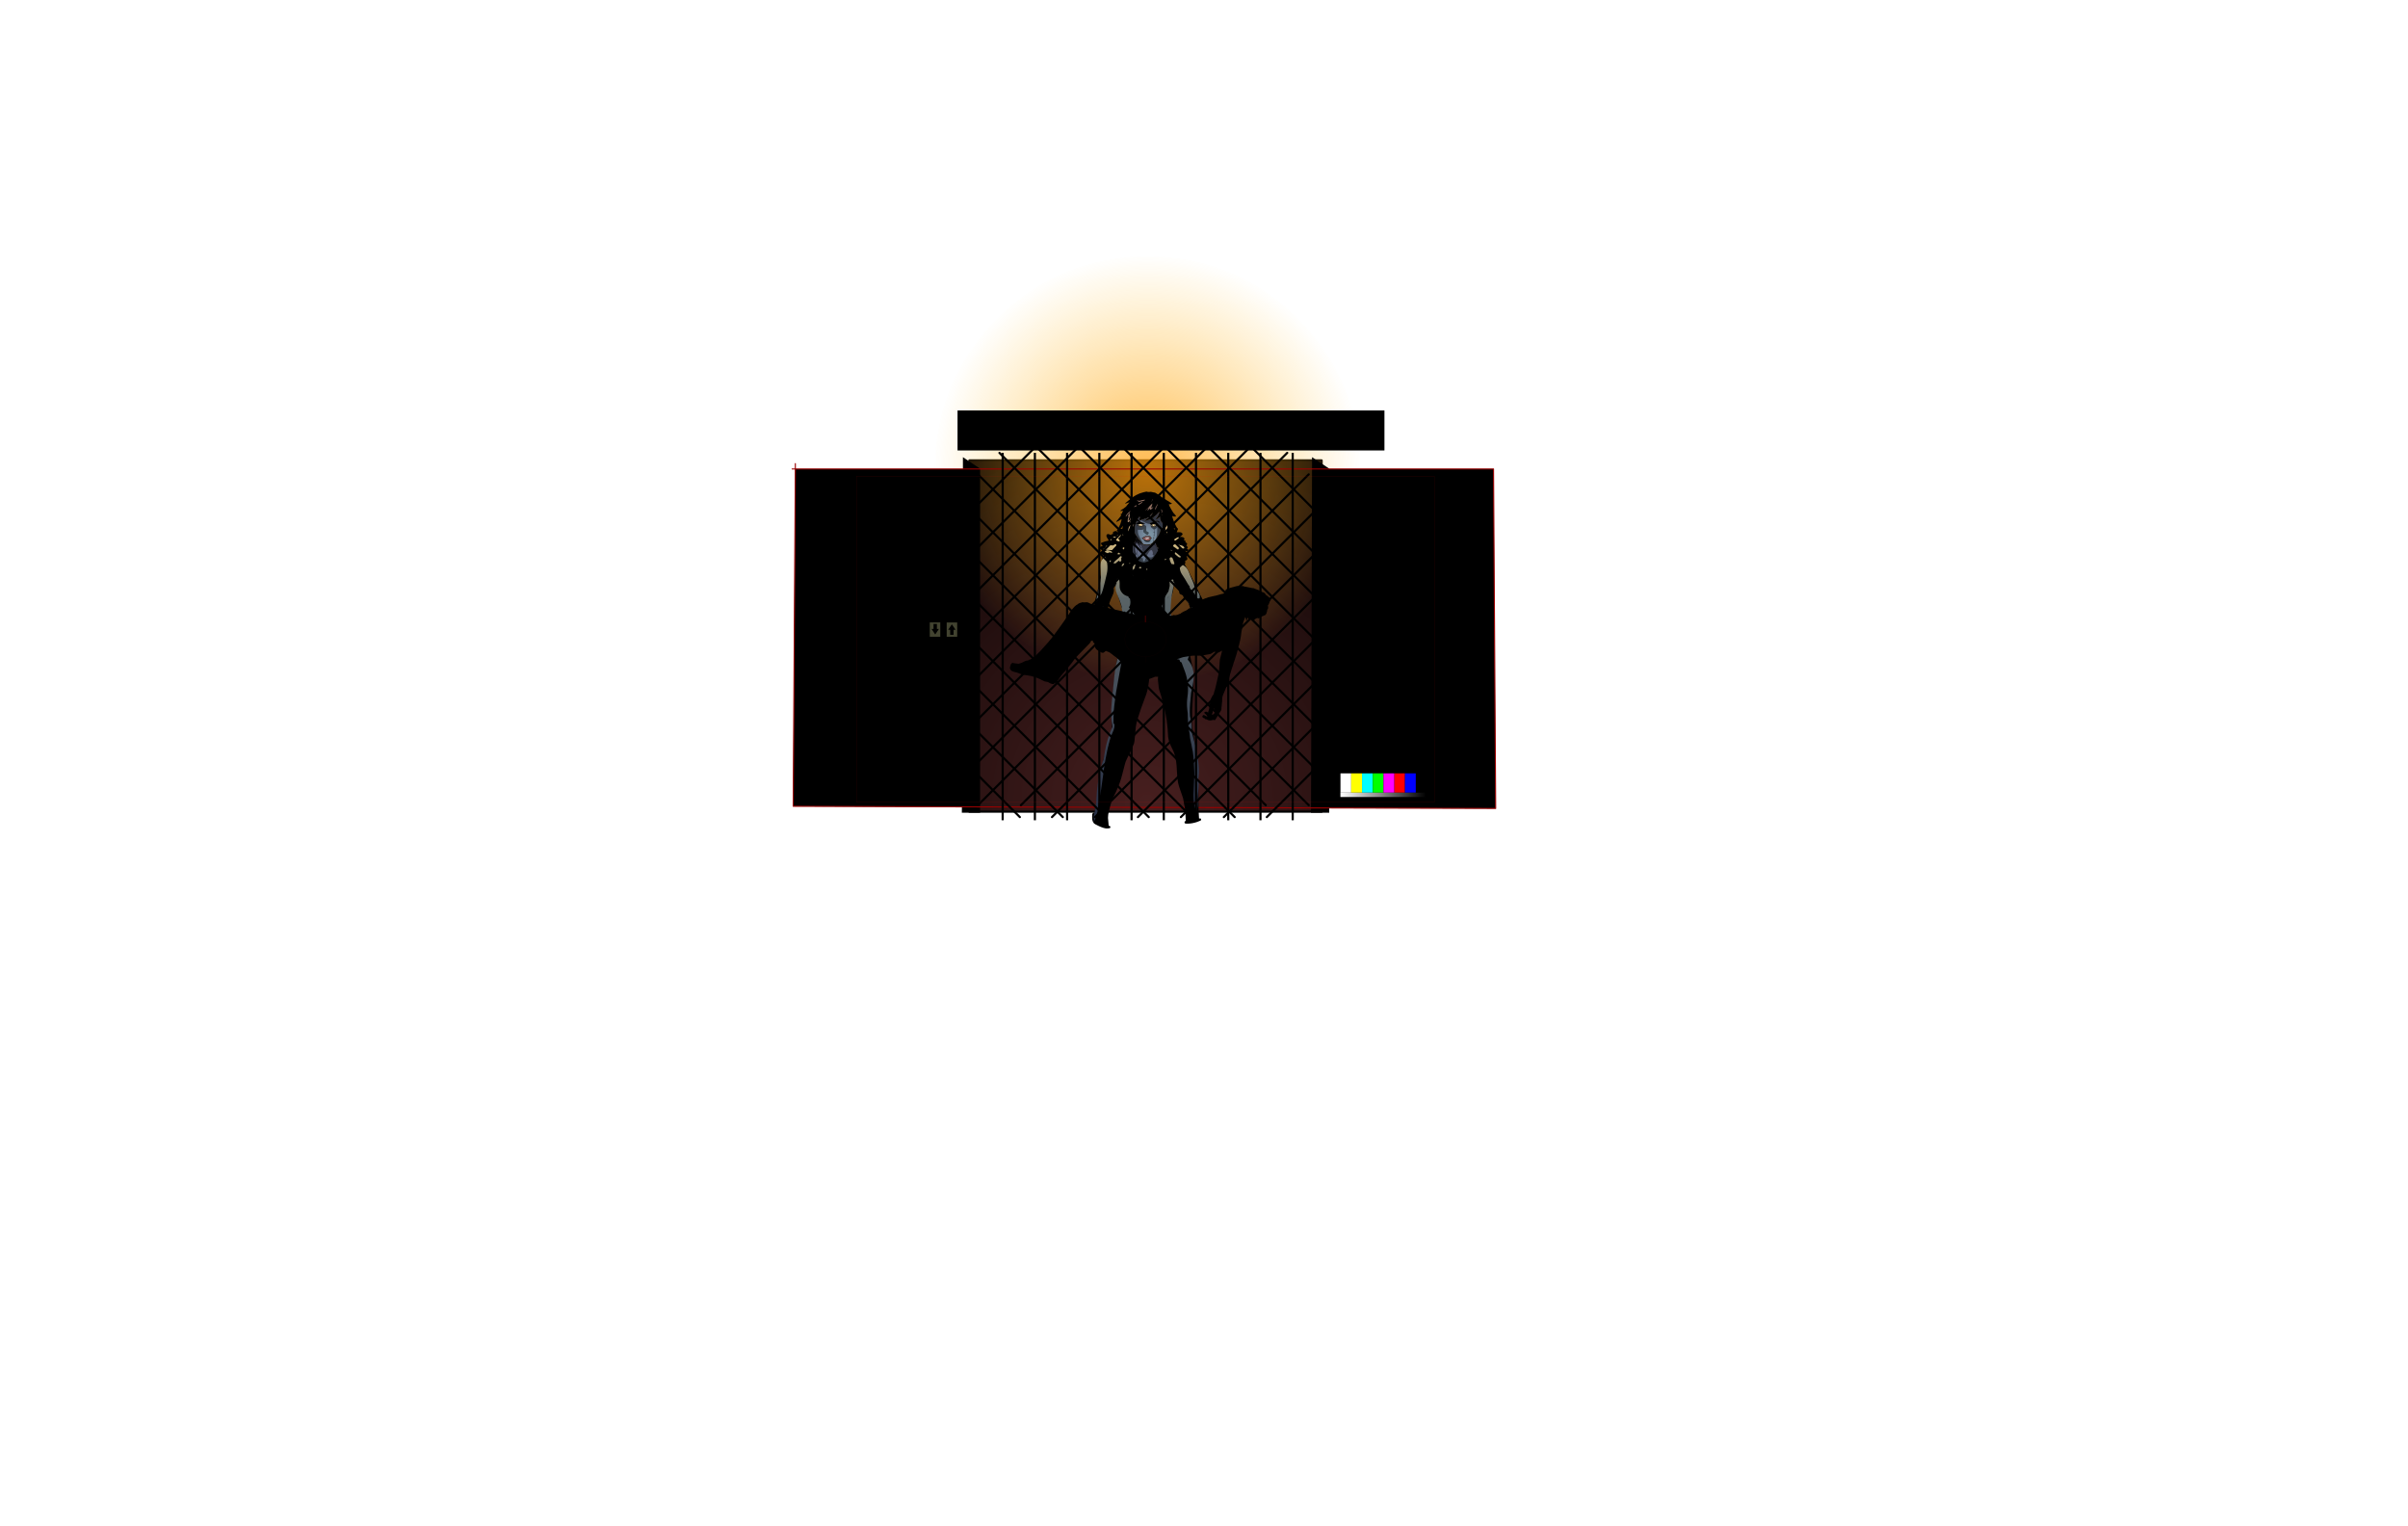 <?xml version="1.0" encoding="UTF-8" standalone="no"?>
<svg xmlns:ffdec="https://www.free-decompiler.com/flash" xmlns:xlink="http://www.w3.org/1999/xlink" ffdec:objectType="frame" height="2840.0px" width="4483.3px" xmlns="http://www.w3.org/2000/svg">
  <g transform="matrix(2.0, 0.0, 0.0, 2.0, 1889.8, 1197.4)">
    <use ffdec:characterId="3746" height="328.95" transform="matrix(1.0, 0.0, 0.0, 1.0, -43.5, -171.2)" width="329.95" xlink:href="#shape0"/>
    <use ffdec:characterId="3745" height="396.0" transform="matrix(1.0, 0.0, 0.0, 1.0, -74.6, -360.2)" width="396.0" xlink:href="#sprite0"/>
    <use ffdec:characterId="3743" height="330.95" transform="matrix(1.0, 0.0, 0.0, 1.0, -208.0, -173.2)" width="655.95" xlink:href="#shape2"/>
    <use ffdec:characterId="3742" height="16.1" transform="matrix(0.829, 0.0, 0.0, 0.829, -79.35, -19.4)" width="30.8" xlink:href="#sprite1"/>
    <use ffdec:characterId="3740" height="313.5" transform="matrix(1.0, 0.0, 0.0, 1.0, -4.8, -141.1)" width="242.7" xlink:href="#sprite2"/>
    <use ffdec:characterId="3747" height="381.65" transform="matrix(1.0, 0.0, 0.0, 1.0, -53.8, -216.9)" width="397.7" xlink:href="#morphshape0"/>
    <use ffdec:characterId="3732" height="355.95" transform="matrix(1.0, 0.0, 0.0, 1.0, -39.5, -191.2)" width="323.95" xlink:href="#shape9"/>
    <use ffdec:characterId="3645" height="300.0" transform="matrix(1.01, 0.0, 0.0, 1.01, -147.745, -155.238)" width="533.0" xlink:href="#sprite5"/>
  </g>
  <defs>
    <g id="shape0" transform="matrix(1.0, 0.0, 0.0, 1.0, 43.5, 171.2)">
      <path d="M285.45 156.75 L-42.5 156.75 -42.5 -170.2 285.45 -170.2 285.45 156.75" fill="url(#gradient0)" fill-rule="evenodd" stroke="none"/>
      <path d="M285.45 156.75 L-42.5 156.75 -42.5 -170.2 285.45 -170.2 285.45 156.75 Z" fill="none" stroke="#000000" stroke-linecap="round" stroke-linejoin="round" stroke-width="2.0"/>
    </g>
    <radialGradient cx="0" cy="0" gradientTransform="matrix(0.437, 0.0, 0.0, 0.437, 123.05, 147.55)" gradientUnits="userSpaceOnUse" id="gradient0" r="819.2" spreadMethod="pad">
      <stop offset="0.0" stop-color="#471f1f"/>
      <stop offset="1.0" stop-color="#0c0505"/>
    </radialGradient>
    <g id="sprite0" transform="matrix(1.0, 0.0, 0.0, 1.0, 0.0, 0.0)">
      <use ffdec:characterId="3744" height="396.0" transform="matrix(1.0, 0.0, 0.0, 1.0, 0.0, 0.0)" width="396.0" xlink:href="#shape1"/>
    </g>
    <g id="shape1" transform="matrix(1.0, 0.0, 0.0, 1.0, 0.0, 0.0)">
      <path d="M338.0 338.0 Q280.0 396.0 198.0 396.0 116.0 396.0 58.0 338.0 0.0 280.0 0.0 198.0 0.0 116.0 58.0 58.0 116.0 0.0 198.0 0.0 280.0 0.0 338.0 58.0 396.0 116.0 396.0 198.0 396.0 280.0 338.0 338.0" fill="url(#gradient1)" fill-rule="evenodd" stroke="none"/>
    </g>
    <radialGradient cx="0" cy="0" gradientTransform="matrix(0.244, 0.0, 0.0, 0.244, 198.0, 198.0)" gradientUnits="userSpaceOnUse" id="gradient1" r="819.2" spreadMethod="pad">
      <stop offset="0.0" stop-color="#ff9c09" stop-opacity="0.71"/>
      <stop offset="1.0" stop-color="#ffbc22" stop-opacity="0.0"/>
    </radialGradient>
    <g id="shape2" transform="matrix(1.0, 0.0, 0.0, 1.0, 208.0, 173.2)">
      <path d="M276.5 -162.2 L276.5 -173.2 292.5 -162.5 292.5 -162.2 445.45 -162.2 447.45 153.75 292.5 153.3 292.5 157.75 275.5 157.75 275.55 153.25 276.5 -162.2 292.5 -162.2 276.5 -162.2 M-32.5 152.3 L-32.5 157.75 -49.5 157.75 -49.45 152.25 -206.5 151.75 -204.5 -162.2 -48.5 -162.2 -48.5 -173.2 -32.5 -162.5 -32.5 -162.2 -48.5 -162.2 -32.5 -162.2 -32.5 152.3 -49.45 152.25 -32.5 152.3 M292.5 153.3 L275.55 153.25 292.5 153.3" fill="#000000" fill-rule="evenodd" stroke="none"/>
      <path d="M292.5 -162.2 L445.45 -162.2 447.45 153.75 292.5 153.3 275.55 153.25 -32.5 152.3 -49.45 152.25 -206.5 151.75 -204.5 -162.2 -207.5 -162.2 M292.5 -162.2 L276.5 -162.2 -32.5 -162.2 -48.5 -162.2 -204.5 -162.2 -204.5 -167.2" fill="none" stroke="#990000" stroke-linecap="round" stroke-linejoin="round" stroke-width="1.0"/>
    </g>
    <g id="sprite1" transform="matrix(1.0, 0.0, 0.0, 1.0, 0.0, 0.0)">
      <use ffdec:characterId="3741" height="16.1" transform="matrix(1.0, 0.0, 0.0, 1.0, 0.0, 0.0)" width="30.8" xlink:href="#shape3"/>
    </g>
    <g id="shape3" transform="matrix(1.0, 0.0, 0.0, 1.0, 0.0, 0.0)">
      <path d="M26.7 8.3 L28.95 8.3 24.8 2.1 20.65 8.3 22.9 8.3 22.9 13.95 26.7 13.95 26.7 8.3 M30.8 16.1 L19.0 16.1 19.0 0.05 30.8 0.05 30.8 16.1 M0.0 0.0 L11.8 0.0 11.8 16.05 0.0 16.05 0.0 0.0 M8.0 7.35 L8.0 1.7 4.2 1.7 4.2 7.35 1.95 7.35 6.1 13.55 10.25 7.35 8.0 7.35" fill="#f7fdb5" fill-opacity="0.267" fill-rule="evenodd" stroke="none"/>
    </g>
    <g id="sprite2" transform="matrix(1.0, 0.0, 0.0, 1.0, 4.6, 150.7)">
      <use ffdec:characterId="3739" height="313.5" transform="matrix(1.0, 0.0, 0.0, 1.0, 72.0, -150.7)" width="105.85" xlink:href="#shape4"/>
      <use ffdec:characterId="3738" height="47.7" transform="matrix(0.106, 0.0, 0.0, 0.106, 118.412, -109.731)" width="83.45" xlink:href="#sprite3"/>
      <use ffdec:characterId="3736" height="49.25" transform="matrix(1.0, 0.0, 0.0, 1.0, 105.5, -132.6)" width="34.15" xlink:href="#shape6"/>
      <filter id="filter0">
        <feColorMatrix in="SourceGraphic" result="filterResult0" type="matrix" values="0 0 0 0 1.0,0 0 0 0 0.6,0 0 0 0 0.0,0 0 0 1 0"/>
        <feConvolveMatrix divisor="25.0" in="filterResult0" kernelMatrix="1 1 1 1 1 1 1 1 1 1 1 1 1 1 1 1 1 1 1 1 1 1 1 1 1" order="5 5" result="filterResult1"/>
        <feConvolveMatrix divisor="25.0" in="filterResult1" kernelMatrix="1 1 1 1 1 1 1 1 1 1 1 1 1 1 1 1 1 1 1 1 1 1 1 1 1" order="5 5" result="filterResult2"/>
        <feComposite in="SourceGraphic" in2="filterResult2" operator="over" result="filterResult3"/>
      </filter>
      <use ffdec:characterId="3735" filter="url(#filter0)" height="2.0" transform="matrix(1.0, 0.0, 0.0, 1.0, 116.15, -120.9)" width="13.9" xlink:href="#sprite4"/>
      <use ffdec:characterId="3733" height="300.5" transform="matrix(1.0, 0.0, 0.0, 1.0, -4.6, -143.65)" width="242.7" xlink:href="#shape8"/>
    </g>
    <g id="shape4" transform="matrix(1.0, 0.0, 0.0, 1.0, -72.0, 150.7)">
      <path d="M126.3 -150.55 L127.3 -150.4 127.5 -150.4 128.95 -150.0 129.65 -150.05 130.3 -149.65 130.3 -149.8 Q131.0 -149.7 132.15 -148.8 L132.4 -148.65 Q133.85 -148.15 135.45 -146.65 L135.75 -146.35 137.65 -145.0 142.2 -142.25 144.25 -140.95 144.75 -140.6 Q145.1 -140.35 145.35 -140.3 L146.0 -140.1 146.05 -139.8 Q146.05 -139.0 144.3 -139.0 L143.4 -139.0 143.4 -138.9 143.95 -137.3 145.65 -134.2 147.6 -131.0 148.85 -129.65 Q150.05 -128.3 150.05 -127.95 L149.95 -127.65 148.75 -127.5 Q147.6 -127.5 146.45 -128.1 L146.7 -127.15 Q147.3 -124.8 147.95 -123.3 L149.65 -119.5 Q150.2 -118.2 151.9 -115.8 151.9 -115.4 151.3 -115.4 150.25 -115.4 148.1 -116.8 L148.9 -113.3 Q149.25 -111.9 150.4 -109.65 L151.4 -107.45 Q151.4 -106.75 151.2 -106.75 149.9 -106.75 148.1 -108.05 L146.9 -109.05 Q147.0 -106.95 147.45 -105.2 L148.15 -102.65 149.15 -100.25 148.85 -100.15 Q148.25 -100.15 146.6 -101.1 L144.8 -102.25 143.45 -103.5 143.45 -103.4 Q143.3 -102.8 143.3 -101.3 L143.55 -99.55 144.0 -98.75 144.3 -97.9 144.0 -97.8 Q143.35 -97.8 141.2 -99.6 L140.1 -100.45 139.9 -100.65 139.8 -99.55 139.9 -97.25 139.9 -96.55 139.7 -96.4 137.9 -97.3 Q137.45 -97.45 136.65 -98.35 L136.0 -99.15 136.0 -98.9 136.1 -97.0 138.2 -96.05 139.1 -95.7 145.65 -94.65 147.8 -94.2 149.35 -93.3 Q152.1 -91.75 153.35 -89.8 160.3 -78.9 163.4 -72.6 L167.65 -64.05 172.0 -55.35 175.95 -46.75 Q177.85 -41.85 177.85 -38.2 L177.75 -37.9 177.7 -37.95 177.7 -37.8 Q177.7 -35.85 174.7 -29.3 172.35 -24.3 171.0 -22.05 L166.7 -14.35 167.5 -13.2 167.25 -12.2 167.0 -11.95 166.0 -11.7 Q164.8 -11.7 161.55 -14.95 158.5 -18.0 158.5 -18.6 158.5 -21.15 160.65 -19.95 L162.75 -25.35 Q164.05 -30.3 164.85 -32.65 L165.9 -36.15 Q166.3 -37.9 166.2 -39.25 L164.75 -41.65 162.65 -45.3 157.75 -52.5 154.9 -56.0 Q153.0 -58.4 152.25 -59.7 L149.95 -63.25 148.05 -66.3 147.8 -62.35 147.9 -62.35 147.9 -62.1 147.9 -61.9 147.9 -61.8 147.2 -57.8 146.2 -54.25 146.0 -53.65 145.65 -52.6 144.8 -50.2 Q144.25 -48.75 144.15 -47.8 143.9 -45.8 143.9 -42.95 143.9 -39.6 144.55 -37.9 L144.75 -37.4 144.85 -37.45 145.05 -36.95 145.4 -36.25 145.4 -36.15 147.75 -32.2 147.75 -32.15 149.75 -29.25 151.15 -27.35 151.25 -27.45 151.35 -27.45 151.4 -27.2 151.4 -27.05 151.75 -26.55 153.45 -23.95 155.45 -19.55 Q156.05 -19.2 156.45 -18.15 L157.05 -16.2 157.9 -14.35 157.95 -14.35 157.95 -14.3 158.1 -13.95 158.1 -13.9 158.6 -12.45 158.85 -11.7 158.85 -11.65 158.95 -11.5 161.25 -4.95 163.35 2.6 164.85 10.1 Q165.7 14.7 166.2 20.25 L166.25 20.55 166.25 21.6 166.4 23.75 165.95 38.3 165.5 44.5 165.05 52.85 165.1 56.85 165.0 56.85 165.1 58.1 165.05 60.35 164.85 64.9 Q164.85 67.45 165.45 70.65 L166.5 76.05 167.25 81.6 168.2 87.2 169.55 92.75 170.45 98.4 Q171.0 104.95 171.0 109.45 L170.85 110.85 170.8 110.85 170.75 112.25 170.7 118.05 171.0 136.2 171.05 145.2 171.3 149.7 171.5 153.45 173.05 153.55 173.3 153.8 173.5 154.8 Q173.5 155.45 169.5 156.8 164.95 158.3 160.75 158.3 L159.4 158.2 159.3 159.45 159.25 158.15 158.25 158.05 158.15 157.8 Q158.0 157.65 158.0 156.9 158.0 156.25 159.15 155.65 L158.85 149.55 Q158.55 143.6 157.5 139.65 L157.15 137.25 156.65 134.7 155.0 129.8 153.3 124.9 Q152.35 122.0 151.95 120.0 151.25 116.45 150.95 110.05 150.65 103.25 150.15 100.25 149.2 94.15 147.45 90.45 L145.05 85.45 143.5 81.2 143.3 80.55 Q142.95 79.2 142.75 77.65 L142.25 69.9 Q141.6 61.75 140.1 54.6 L138.15 47.0 136.2 39.35 135.0 35.55 Q134.15 33.1 134.0 31.65 L133.2 24.1 Q133.2 22.35 133.35 21.35 L133.05 21.6 130.5 21.6 128.85 22.3 125.5 23.55 125.15 23.55 124.8 26.55 124.2 30.45 Q123.6 34.05 122.55 37.35 L117.5 51.15 Q114.25 60.65 113.25 64.85 112.65 67.5 112.3 71.8 L112.15 73.85 112.2 73.9 112.25 74.1 111.9 76.55 111.6 78.9 111.45 81.2 111.0 83.6 109.05 88.25 106.8 93.0 104.5 97.7 Q103.1 100.55 102.65 102.35 L100.2 111.75 Q98.3 119.95 94.05 129.05 L91.55 134.1 Q90.05 137.35 89.25 140.4 L87.55 146.75 Q86.75 150.15 86.75 152.95 L87.35 159.7 87.35 160.1 Q89.0 160.65 89.0 161.3 89.0 162.25 88.3 162.55 L85.75 162.8 Q83.1 162.8 78.35 160.6 74.1 158.65 73.5 157.8 72.35 156.2 72.1 154.55 L72.0 151.8 72.1 149.5 Q72.5 148.2 74.0 147.8 L74.6 148.0 76.05 139.4 77.85 127.55 Q78.5 119.35 79.2 115.85 79.55 111.85 80.1 109.95 L80.6 107.0 Q80.8 105.65 81.2 104.75 81.4 102.9 82.5 98.85 83.45 95.35 84.15 93.3 87.15 85.2 88.25 81.15 90.1 74.7 90.35 68.7 L90.3 61.75 90.35 61.75 90.55 57.3 90.75 52.05 90.7 47.2 Q90.7 45.85 90.85 44.75 L90.85 44.5 90.85 44.45 Q91.2 37.05 91.95 30.3 L93.8 15.0 94.95 7.35 Q95.7 4.7 95.7 3.45 L95.4 -0.25 95.45 -4.05 Q95.45 -4.85 95.6 -5.4 L95.65 -6.55 95.55 -6.7 95.55 -7.2 95.55 -7.4 95.55 -7.55 95.7 -7.25 95.85 -9.35 95.95 -10.1 95.85 -10.35 95.85 -10.6 95.8 -10.6 96.0 -10.65 96.1 -11.1 96.0 -12.15 Q96.0 -15.55 98.8 -23.75 100.55 -28.9 101.1 -32.15 L101.1 -32.8 101.25 -34.5 Q101.25 -37.2 100.15 -41.05 L98.0 -47.65 95.95 -54.15 95.15 -57.3 94.4 -60.25 Q93.65 -63.6 93.65 -67.9 L93.65 -69.25 93.3 -67.7 92.65 -65.55 92.55 -65.55 91.25 -60.85 89.3 -54.15 87.05 -46.8 Q85.7 -42.45 85.95 -40.8 L85.8 -40.75 85.75 -40.35 Q85.75 -38.1 86.4 -35.65 L87.75 -31.35 90.65 -22.5 93.4 -13.55 93.95 -11.85 94.55 -11.95 94.8 -11.7 95.0 -10.7 Q95.0 -9.25 92.0 -7.15 89.25 -5.2 88.25 -5.2 L86.75 -5.45 86.65 -5.7 Q86.5 -5.85 86.5 -6.6 86.5 -7.0 87.1 -7.6 85.5 -10.8 83.0 -16.65 L80.5 -21.95 Q79.0 -25.2 78.4 -27.3 L76.75 -33.05 76.1 -35.45 Q75.65 -36.3 75.55 -37.05 L75.5 -39.05 Q75.5 -45.65 78.4 -60.85 L80.5 -71.7 81.55 -77.2 81.95 -80.75 Q81.95 -82.85 83.2 -87.7 84.35 -92.1 85.1 -93.85 87.05 -98.6 88.65 -100.15 91.55 -103.15 96.85 -103.85 L96.7 -103.9 96.45 -104.1 Q96.35 -104.45 96.6 -104.7 L96.95 -105.05 97.1 -105.15 97.5 -105.4 97.7 -105.5 98.2 -105.7 98.5 -105.8 99.35 -105.6 99.75 -107.05 100.1 -108.2 100.35 -109.6 100.25 -109.65 98.35 -109.05 95.85 -108.2 95.5 -108.5 96.0 -109.0 96.9 -109.95 97.9 -111.35 98.8 -112.8 99.4 -114.15 Q99.85 -115.05 100.35 -117.3 L100.85 -119.0 99.8 -117.7 98.55 -116.25 95.2 -113.55 94.95 -113.55 94.9 -113.75 96.35 -116.55 98.2 -120.4 99.2 -123.65 99.35 -125.15 97.55 -124.0 Q95.65 -122.9 94.6 -122.55 L94.45 -122.8 Q94.45 -123.05 96.0 -124.7 L98.55 -127.9 99.25 -129.35 98.35 -129.25 98.15 -129.35 Q98.1 -129.1 98.1 -129.45 98.1 -129.6 99.45 -130.25 L99.7 -130.35 99.75 -130.55 100.65 -132.95 100.6 -133.1 98.45 -132.55 98.4 -132.8 Q98.4 -133.25 99.45 -133.9 L101.0 -134.8 103.55 -136.8 106.7 -140.75 106.75 -140.8 103.2 -139.6 102.8 -139.65 Q102.7 -139.6 102.7 -139.85 L106.05 -142.65 110.3 -145.9 Q112.5 -147.45 116.15 -149.0 L119.85 -150.15 Q123.1 -151.05 123.35 -150.5 L124.65 -150.4 125.35 -150.4 126.3 -150.55 M104.3 -140.55 L104.2 -140.5 104.3 -140.5 104.3 -140.55 M101.4 -130.55 L101.3 -130.45 101.4 -130.45 101.4 -130.55 M119.05 -102.35 L119.85 -101.8 121.55 -101.4 122.9 -101.2 Q124.5 -101.2 126.9 -102.1 L127.4 -102.35 127.5 -102.35 128.6 -103.35 Q131.05 -105.6 131.9 -107.2 L134.1 -110.6 134.85 -112.35 135.15 -112.85 135.55 -114.4 Q135.75 -115.25 136.1 -115.75 L136.1 -115.8 137.1 -116.55 Q138.1 -116.9 138.15 -117.85 138.15 -119.0 138.4 -119.55 137.95 -119.95 137.65 -121.0 L137.6 -121.25 136.4 -122.7 Q135.45 -124.25 135.25 -126.0 L135.2 -127.45 Q132.55 -125.0 131.75 -125.0 L131.55 -125.05 131.4 -125.05 131.4 -125.3 132.5 -126.85 Q133.65 -128.55 134.15 -130.0 L134.6 -131.55 134.3 -131.8 132.0 -129.25 127.5 -125.65 Q126.8 -125.2 124.1 -124.35 L121.55 -123.55 121.05 -123.7 123.4 -125.5 125.9 -127.25 Q127.35 -128.55 128.4 -130.85 L128.5 -131.0 125.75 -128.35 Q124.05 -126.7 122.05 -125.5 L121.3 -125.6 120.9 -125.75 120.8 -125.65 Q119.7 -124.6 118.3 -124.85 L117.65 -124.4 Q117.05 -123.85 116.3 -124.25 115.95 -124.45 115.9 -124.8 L115.9 -125.2 116.4 -126.0 116.5 -126.3 116.5 -126.7 Q116.65 -127.2 116.05 -127.35 L115.7 -127.4 114.7 -125.75 113.7 -123.9 114.15 -123.95 118.25 -121.8 119.2 -121.5 Q119.95 -121.45 119.95 -121.1 L119.85 -120.85 119.9 -120.75 119.9 -120.6 119.7 -120.35 119.6 -120.25 120.05 -119.75 119.9 -119.6 119.9 -119.35 119.6 -118.85 119.2 -118.45 118.9 -118.45 Q118.15 -118.1 117.1 -118.1 115.6 -118.1 114.7 -119.0 L114.2 -119.6 114.15 -120.1 114.2 -120.5 113.85 -120.6 113.6 -120.6 113.55 -120.75 113.95 -121.05 114.1 -121.1 114.05 -121.15 Q113.85 -121.4 114.0 -121.6 L114.15 -121.7 114.7 -121.5 115.25 -121.3 115.5 -121.35 115.4 -121.45 Q115.0 -121.75 115.4 -121.95 L116.05 -121.7 116.2 -121.75 117.45 -121.6 117.55 -121.6 116.45 -122.15 Q115.25 -122.7 115.05 -122.9 L114.35 -123.3 113.6 -123.45 113.5 -123.45 113.25 -122.8 111.75 -118.8 111.75 -118.6 111.75 -118.5 111.8 -118.15 111.75 -117.8 111.55 -113.1 111.7 -112.35 Q112.1 -111.1 114.05 -108.4 L115.5 -106.6 116.9 -104.75 118.5 -102.85 119.1 -102.45 119.0 -102.4 119.05 -102.35 M96.5 -108.75 L96.45 -108.8 96.45 -108.75 96.5 -108.75 M95.95 -114.65 L95.95 -114.7 95.9 -114.65 95.95 -114.65 M95.45 -123.35 L95.4 -123.45 95.35 -123.35 95.45 -123.35 M99.15 -133.15 L99.05 -133.05 99.15 -133.05 99.15 -133.15 M99.65 -106.15 L99.5 -105.6 99.55 -105.6 99.65 -106.1 99.65 -106.15 M93.75 -70.85 Q93.85 -72.55 94.55 -73.5 L94.55 -73.45 94.3 -72.25 94.15 -71.1 94.05 -68.95 94.05 -68.4 94.5 -69.05 95.25 -70.15 96.05 -72.4 97.05 -76.95 Q98.6 -83.3 98.65 -86.1 98.7 -93.4 98.9 -95.2 L99.05 -99.75 98.95 -101.45 98.4 -101.25 96.8 -101.3 96.65 -101.5 96.5 -101.9 96.2 -102.5 96.05 -103.0 96.15 -103.05 Q90.95 -102.1 88.25 -98.85 87.0 -97.35 86.05 -95.0 L84.85 -91.8 84.25 -90.0 83.9 -88.2 82.85 -84.45 82.3 -80.05 82.1 -78.45 82.1 -78.15 82.0 -77.25 81.85 -75.9 78.95 -61.3 Q75.95 -45.45 75.95 -39.1 L76.15 -36.8 Q77.6 -31.45 78.95 -27.4 79.65 -25.25 81.05 -21.95 L83.45 -16.65 Q85.65 -11.45 87.5 -7.95 88.2 -8.65 89.55 -9.6 91.9 -11.25 93.55 -11.75 L93.0 -13.45 Q91.65 -18.55 90.2 -22.35 87.8 -28.95 87.2 -31.35 L85.8 -36.0 Q85.25 -38.0 85.25 -40.25 85.25 -41.5 85.55 -43.35 L85.75 -43.35 Q86.15 -45.25 87.3 -49.15 L89.05 -54.9 90.9 -61.35 91.7 -65.05 Q92.2 -67.15 92.7 -67.7 L92.85 -68.55 93.1 -69.1 93.25 -69.55 93.5 -70.65 93.65 -70.65 93.7 -70.45 93.75 -70.85 M116.7 -120.9 L116.25 -120.85 116.15 -120.6 116.15 -120.2 Q116.15 -119.7 116.35 -119.5 L116.65 -119.2 117.1 -119.1 117.25 -119.0 Q117.75 -119.0 118.05 -119.6 L118.1 -119.5 118.3 -119.3 118.35 -119.25 117.95 -118.9 117.85 -118.85 117.95 -118.85 118.0 -118.75 118.05 -118.65 118.05 -118.6 118.15 -118.6 118.55 -118.55 118.6 -118.65 118.75 -118.8 118.95 -119.05 119.35 -119.6 119.55 -119.75 118.6 -120.2 118.55 -120.1 118.35 -119.3 118.3 -119.45 118.15 -119.6 118.1 -119.7 118.15 -120.05 118.05 -120.4 118.05 -120.45 117.9 -120.55 117.45 -120.75 116.7 -120.9 M117.2 -118.5 L117.15 -118.55 117.15 -118.6 Q116.75 -118.65 116.4 -118.85 L115.95 -119.3 Q115.8 -119.5 115.8 -120.2 L115.85 -120.75 115.6 -120.75 115.0 -120.6 114.75 -120.55 114.75 -120.3 114.8 -119.85 115.45 -119.0 Q115.85 -118.5 117.15 -118.5 L117.2 -118.5 M109.95 -118.35 Q110.1 -119.2 110.6 -120.0 L111.05 -120.75 Q110.65 -120.55 110.15 -119.75 L109.3 -118.6 109.35 -118.6 109.95 -118.25 109.95 -118.35 M103.45 -106.7 L102.05 -105.85 101.5 -105.35 102.0 -105.4 103.2 -105.45 103.45 -106.7 M112.75 -108.8 L112.7 -106.85 112.45 -105.3 112.45 -105.25 Q112.05 -104.0 111.35 -103.5 L111.4 -103.4 Q110.75 -103.05 110.25 -103.05 L107.3 -103.15 105.1 -103.25 104.0 -103.3 101.5 -103.0 101.25 -96.0 101.5 -89.95 101.65 -84.1 Q102.1 -82.15 103.55 -80.0 L107.3 -75.1 Q108.3 -73.65 112.0 -71.25 117.05 -67.95 121.5 -67.95 L124.45 -68.4 124.65 -68.5 124.55 -68.35 125.3 -68.8 128.7 -70.8 Q130.3 -71.75 133.45 -74.2 134.95 -75.3 137.3 -78.25 L140.0 -81.9 140.0 -82.0 Q140.0 -83.0 140.5 -85.4 140.95 -87.4 140.65 -88.5 140.65 -92.8 141.3 -94.6 L140.6 -94.7 138.55 -95.25 138.2 -95.35 Q135.15 -96.5 133.25 -98.4 132.1 -99.55 131.6 -100.8 L131.75 -100.85 131.3 -101.95 131.25 -103.35 131.1 -103.55 131.15 -103.6 131.25 -103.5 131.25 -103.65 131.45 -105.5 129.6 -103.55 129.2 -103.2 127.25 -101.5 127.15 -101.7 126.3 -101.3 Q124.85 -100.75 122.85 -100.75 120.7 -100.75 119.3 -101.6 L118.95 -101.85 119.05 -101.6 117.65 -102.85 116.25 -104.6 113.4 -108.35 112.9 -108.9 112.9 -108.95 112.75 -109.15 112.75 -108.8 M112.05 -106.9 L112.2 -106.75 112.2 -107.1 112.05 -106.9 M124.05 -133.75 L124.15 -133.85 124.05 -133.8 123.8 -133.7 123.9 -133.55 124.05 -133.75 M123.9 -124.9 L123.75 -124.85 123.9 -124.85 123.9 -124.9 M137.05 -128.65 L136.85 -129.05 136.5 -128.7 136.75 -128.7 137.05 -128.65 M131.65 -121.15 L132.05 -120.9 132.5 -120.55 132.6 -120.4 132.55 -120.35 132.7 -120.1 Q132.7 -119.85 132.0 -119.85 L131.85 -119.85 131.9 -119.5 Q131.9 -118.75 131.55 -118.5 130.25 -117.7 129.6 -117.7 L127.5 -118.1 126.8 -118.6 126.9 -118.75 126.8 -118.85 126.65 -119.05 126.45 -119.55 126.5 -119.65 126.25 -119.5 126.15 -119.65 126.55 -120.1 126.55 -120.2 126.55 -120.5 126.55 -120.55 126.65 -120.85 126.6 -120.85 126.65 -120.9 126.25 -120.75 126.05 -120.95 127.2 -121.6 128.45 -122.3 129.75 -123.05 Q130.95 -123.6 132.25 -123.6 L133.45 -123.35 134.05 -123.0 Q134.05 -122.8 133.65 -122.8 L133.05 -122.95 132.2 -123.1 130.85 -122.95 129.95 -122.5 129.55 -122.4 129.45 -122.3 Q129.5 -122.2 129.15 -122.15 129.05 -122.15 128.5 -121.75 L128.3 -121.55 127.85 -121.45 127.7 -121.35 128.85 -121.55 128.95 -121.55 130.1 -121.55 131.05 -121.5 131.7 -121.25 131.65 -121.15 M127.8 -120.0 L127.25 -119.75 127.1 -119.65 127.05 -119.6 126.95 -119.55 127.05 -119.3 127.2 -119.0 127.3 -118.8 127.35 -118.65 127.8 -118.5 129.25 -118.2 Q130.05 -118.2 130.65 -118.5 131.3 -118.85 131.3 -119.4 L131.2 -120.1 131.0 -120.2 130.4 -120.4 130.35 -120.4 130.45 -119.85 130.2 -119.05 129.85 -118.7 129.05 -118.5 Q128.3 -118.5 128.05 -119.0 L127.8 -119.6 127.85 -120.0 127.8 -120.0 M126.9 -119.75 L126.85 -119.75 126.8 -119.8 127.05 -119.6 127.1 -119.65 127.2 -119.75 127.0 -119.7 126.9 -119.75 M129.05 -118.9 Q129.95 -118.9 130.05 -119.85 L129.85 -120.45 129.8 -120.45 129.3 -120.45 128.15 -120.15 Q128.2 -118.9 129.05 -118.9 M166.75 -38.2 Q166.75 -35.85 162.8 -24.45 L161.0 -19.75 162.85 -18.3 166.5 -14.6 171.0 -22.9 Q173.7 -28.05 174.95 -31.15 L176.6 -35.25 177.2 -37.3 177.25 -38.35 177.35 -38.95 177.15 -40.0 176.8 -42.15 175.55 -46.45 Q173.05 -51.7 171.7 -55.0 L170.4 -57.15 Q169.8 -57.9 169.35 -59.25 L168.45 -61.35 167.35 -63.45 163.15 -72.0 158.55 -80.7 Q156.9 -83.75 155.8 -84.9 155.15 -85.6 154.45 -86.9 L153.15 -89.1 151.2 -91.1 149.0 -92.85 147.75 -93.55 145.25 -94.2 144.2 -94.3 Q142.65 -87.7 142.65 -82.35 142.65 -80.2 144.6 -72.15 L145.85 -67.1 Q146.45 -64.75 147.35 -63.0 L147.5 -65.4 147.55 -67.25 Q147.65 -68.35 148.05 -68.85 L148.05 -68.6 148.05 -66.65 150.45 -63.25 152.75 -59.7 Q153.95 -57.55 155.5 -56.1 L156.95 -54.4 158.2 -52.5 163.05 -45.5 Q165.35 -42.1 166.45 -39.5 L166.75 -38.95 166.75 -38.9 166.95 -38.35 166.95 -38.25 166.9 -38.3 166.75 -38.5 166.75 -38.2 M96.75 -13.35 Q96.6 -12.9 96.6 -12.1 L96.6 -11.95 96.35 -10.45 96.95 -9.9 Q97.75 -8.95 99.3 -8.4 L103.05 -6.85 107.3 -5.35 113.95 -4.35 119.55 -4.2 127.75 -4.7 Q131.4 -5.25 135.5 -6.55 137.35 -7.1 139.75 -8.25 L143.25 -9.85 Q144.85 -10.35 146.75 -11.3 146.85 -11.85 147.85 -12.3 149.15 -12.95 149.45 -13.3 L151.95 -15.4 154.1 -17.55 154.6 -18.7 Q154.8 -19.3 155.15 -19.55 L154.15 -21.25 152.75 -24.0 151.1 -26.55 150.05 -25.05 148.35 -22.9 146.2 -20.9 143.7 -18.9 Q140.65 -16.7 136.3 -14.95 132.1 -13.25 129.75 -13.15 L129.75 -13.05 120.45 -12.15 Q116.45 -12.15 108.2 -13.5 105.35 -14.0 103.05 -14.95 101.65 -15.5 100.0 -16.6 L97.6 -18.2 Q96.95 -15.55 96.6 -13.2 L96.75 -13.35" fill="#000000" fill-rule="evenodd" stroke="none"/>
      <path d="M126.85 -107.9 L126.95 -107.95 127.0 -107.95 127.0 -107.9 126.9 -107.85 126.85 -107.9" fill="#c8008c" fill-rule="evenodd" stroke="none"/>
      <path d="M96.75 -13.35 L96.6 -13.2 Q96.95 -15.55 97.6 -18.2 L100.0 -16.6 Q101.65 -15.5 103.05 -14.95 105.35 -14.0 108.2 -13.5 116.45 -12.15 120.45 -12.15 L129.75 -13.05 129.75 -13.15 Q132.1 -13.25 136.3 -14.95 140.65 -16.7 143.7 -18.9 L146.2 -20.9 148.35 -22.9 150.05 -25.05 151.1 -26.55 152.75 -24.0 154.15 -21.25 155.15 -19.55 Q154.8 -19.3 154.6 -18.7 L154.1 -17.55 151.95 -15.4 149.45 -13.3 Q149.15 -12.95 147.85 -12.3 146.85 -11.85 146.75 -11.3 144.85 -10.35 143.25 -9.85 L139.75 -8.25 Q137.35 -7.1 135.5 -6.55 131.4 -5.25 127.75 -4.7 L119.55 -4.2 113.95 -4.35 107.3 -5.35 103.05 -6.85 99.3 -8.4 Q97.75 -8.95 96.95 -9.9 L96.35 -10.45 96.6 -11.95 96.6 -12.1 Q96.6 -12.9 96.75 -13.35" fill="#3f5981" fill-rule="evenodd" stroke="none"/>
      <path d="M124.05 -133.8 L124.15 -133.85 124.05 -133.75 124.05 -133.8" fill="url(#gradient2)" fill-rule="evenodd" stroke="none"/>
      <path d="M124.05 -133.8 L124.05 -133.75 124.05 -133.8" fill="#009696" fill-rule="evenodd" stroke="none"/>
      <path d="M93.65 -70.65 L93.75 -70.85 93.7 -70.45 93.65 -70.65 M112.75 -108.8 L112.75 -109.15 112.9 -108.95 112.75 -108.8 M166.75 -38.2 L166.75 -38.5 166.9 -38.3 166.75 -38.2" fill="url(#gradient3)" fill-rule="evenodd" stroke="none"/>
      <path d="M112.9 -108.9 L112.75 -108.8 112.9 -108.95 112.9 -108.9" fill="url(#gradient4)" fill-rule="evenodd" stroke="none"/>
      <path d="M112.9 -108.9 L113.4 -108.35 116.25 -104.6 117.65 -102.85 119.05 -101.6 118.95 -101.85 119.3 -101.6 Q120.7 -100.75 122.85 -100.75 124.85 -100.75 126.3 -101.3 L127.15 -101.7 127.25 -101.5 129.2 -103.2 129.6 -103.55 131.45 -105.5 131.25 -103.65 131.25 -103.5 131.15 -103.6 131.1 -103.55 131.25 -103.35 131.3 -101.95 131.75 -100.85 131.6 -100.8 Q132.1 -99.55 133.25 -98.4 135.15 -96.5 138.2 -95.35 L138.55 -95.25 140.6 -94.7 141.3 -94.6 Q140.65 -92.8 140.65 -88.5 140.95 -87.4 140.5 -85.4 140.0 -83.0 140.0 -82.0 L140.0 -81.9 137.3 -78.25 Q134.95 -75.3 133.45 -74.2 130.3 -71.75 128.7 -70.8 L125.3 -68.8 124.55 -68.35 124.65 -68.5 124.45 -68.4 121.5 -67.95 Q117.05 -67.95 112.0 -71.25 108.3 -73.65 107.3 -75.1 L103.55 -80.0 Q102.1 -82.15 101.65 -84.1 L101.5 -89.95 101.25 -96.0 101.5 -103.0 104.0 -103.3 105.1 -103.25 107.3 -103.15 110.25 -103.05 Q110.75 -103.05 111.4 -103.4 L111.35 -103.5 Q112.05 -104.0 112.45 -105.25 L112.45 -105.3 112.7 -106.85 112.75 -108.8 112.9 -108.9" fill="url(#gradient5)" fill-rule="evenodd" stroke="none"/>
      <path d="M166.75 -38.2 L166.9 -38.3 166.75 -38.2" fill="url(#gradient6)" fill-rule="evenodd" stroke="none"/>
      <path d="M166.95 -38.25 L166.75 -38.2 166.9 -38.3 166.95 -38.25" fill="url(#gradient7)" fill-rule="evenodd" stroke="none"/>
      <path d="M166.95 -38.25 L166.95 -38.35 166.75 -38.9 166.75 -38.95 166.45 -39.5 Q165.35 -42.1 163.05 -45.5 L158.2 -52.5 156.95 -54.4 155.5 -56.1 Q153.95 -57.55 152.75 -59.7 L150.45 -63.25 148.05 -66.65 148.05 -68.6 148.05 -68.85 Q147.65 -68.35 147.55 -67.25 L147.5 -65.4 147.35 -63.0 Q146.45 -64.75 145.85 -67.1 L144.6 -72.15 Q142.65 -80.2 142.65 -82.35 142.65 -87.7 144.2 -94.3 L145.25 -94.2 147.75 -93.55 149.0 -92.85 151.2 -91.1 153.15 -89.1 154.45 -86.9 Q155.15 -85.6 155.8 -84.9 156.9 -83.75 158.55 -80.7 L163.15 -72.0 167.35 -63.45 168.45 -61.35 169.35 -59.25 Q169.8 -57.9 170.4 -57.15 L171.7 -55.0 Q173.05 -51.7 175.55 -46.45 L176.8 -42.15 177.15 -40.0 177.35 -38.95 177.25 -38.35 177.2 -37.3 176.6 -35.25 174.95 -31.15 Q173.7 -28.05 171.0 -22.9 L166.5 -14.6 162.85 -18.3 161.0 -19.75 162.8 -24.45 Q166.75 -35.85 166.75 -38.2 L166.95 -38.25" fill="url(#gradient8)" fill-rule="evenodd" stroke="none"/>
      <path d="M93.65 -70.65 L93.5 -70.65 93.25 -69.55 93.1 -69.1 92.85 -68.55 92.7 -67.7 Q92.2 -67.15 91.7 -65.05 L90.9 -61.35 89.05 -54.9 87.3 -49.15 Q86.15 -45.25 85.75 -43.35 L85.55 -43.35 Q85.25 -41.5 85.25 -40.25 85.25 -38.0 85.8 -36.0 L87.2 -31.35 Q87.8 -28.95 90.2 -22.35 91.65 -18.55 93.0 -13.45 L93.55 -11.75 Q91.9 -11.25 89.55 -9.6 88.2 -8.65 87.5 -7.95 85.65 -11.45 83.45 -16.65 L81.05 -21.95 Q79.65 -25.25 78.95 -27.4 77.6 -31.45 76.15 -36.8 L75.95 -39.1 Q75.95 -45.45 78.95 -61.3 L81.85 -75.9 82.0 -77.25 82.1 -78.15 82.1 -78.45 82.3 -80.05 82.85 -84.45 83.9 -88.2 84.25 -90.0 84.85 -91.8 86.05 -95.0 Q87.0 -97.35 88.25 -98.85 90.95 -102.1 96.15 -103.05 L96.05 -103.0 96.2 -102.5 96.5 -101.9 96.65 -101.5 96.8 -101.3 98.4 -101.25 98.95 -101.45 99.05 -99.75 98.9 -95.2 Q98.7 -93.4 98.65 -86.1 98.6 -83.3 97.05 -76.95 L96.05 -72.4 95.25 -70.15 94.5 -69.05 94.05 -68.4 94.05 -68.95 94.15 -71.1 94.3 -72.25 94.55 -73.45 94.55 -73.5 Q93.85 -72.55 93.75 -70.85 L93.65 -70.65" fill="url(#gradient9)" fill-rule="evenodd" stroke="none"/>
      <path d="M119.1 -102.45 L118.5 -102.85 116.9 -104.75 115.5 -106.6 114.05 -108.4 Q112.1 -111.1 111.7 -112.35 L111.55 -113.1 111.75 -117.8 111.8 -118.15 111.75 -118.5 111.75 -118.6 111.75 -118.8 113.25 -122.8 113.5 -123.45 113.6 -123.45 114.35 -123.3 115.05 -122.9 Q115.25 -122.7 116.45 -122.15 L117.55 -121.6 117.45 -121.6 116.2 -121.75 116.05 -121.7 115.4 -121.95 Q115.0 -121.75 115.4 -121.45 L115.5 -121.35 115.25 -121.3 114.7 -121.5 114.15 -121.7 114.0 -121.6 Q113.85 -121.4 114.05 -121.15 L114.1 -121.1 113.95 -121.05 113.55 -120.75 113.6 -120.6 113.85 -120.6 114.2 -120.5 114.15 -120.1 114.2 -119.6 114.7 -119.0 Q115.6 -118.1 117.1 -118.1 118.15 -118.1 118.9 -118.45 L119.2 -118.45 119.6 -118.85 119.9 -119.35 119.9 -119.6 120.05 -119.75 119.6 -120.25 119.7 -120.35 119.9 -120.6 119.9 -120.75 119.85 -120.85 119.95 -121.1 Q119.95 -121.45 119.2 -121.5 L118.25 -121.8 114.15 -123.95 113.7 -123.9 114.7 -125.75 115.7 -127.4 116.05 -127.35 Q116.65 -127.2 116.5 -126.7 L116.5 -126.3 116.4 -126.0 115.9 -125.2 115.9 -124.8 Q115.95 -124.45 116.3 -124.25 117.05 -123.85 117.65 -124.4 L118.3 -124.85 Q119.7 -124.6 120.8 -125.65 L120.9 -125.75 121.3 -125.6 122.05 -125.5 Q124.05 -126.7 125.75 -128.35 L128.5 -131.0 128.4 -130.85 Q127.35 -128.55 125.9 -127.25 L123.4 -125.5 121.05 -123.7 121.55 -123.55 124.1 -124.35 Q126.8 -125.2 127.5 -125.65 L132.0 -129.25 134.3 -131.8 134.6 -131.55 134.15 -130.0 Q133.65 -128.55 132.5 -126.85 L131.4 -125.3 131.4 -125.05 131.55 -125.05 131.75 -125.0 Q132.55 -125.0 135.2 -127.45 L135.25 -126.0 Q135.45 -124.25 136.4 -122.7 L137.6 -121.25 137.65 -121.0 Q137.95 -119.95 138.4 -119.55 138.15 -119.0 138.15 -117.85 138.1 -116.9 137.1 -116.55 L136.1 -115.8 136.1 -115.75 Q135.75 -115.25 135.55 -114.4 L135.15 -112.85 134.85 -112.35 134.1 -110.6 131.9 -107.2 Q131.05 -105.6 128.6 -103.35 L127.5 -102.35 127.4 -102.35 126.9 -102.1 Q124.5 -101.2 122.9 -101.2 L121.55 -101.4 119.85 -101.8 119.05 -102.35 119.1 -102.45 M109.95 -118.35 L109.95 -118.25 109.35 -118.6 109.3 -118.6 110.15 -119.75 Q110.65 -120.55 111.05 -120.75 L110.6 -120.0 Q110.1 -119.2 109.95 -118.35 M124.05 -133.8 L124.05 -133.75 123.9 -133.55 123.8 -133.7 124.05 -133.8 M131.65 -121.15 L131.7 -121.25 131.05 -121.5 130.1 -121.55 128.95 -121.55 128.85 -121.55 127.7 -121.35 127.85 -121.45 128.3 -121.55 128.5 -121.75 Q129.05 -122.15 129.15 -122.15 129.5 -122.2 129.45 -122.3 L129.55 -122.4 129.95 -122.5 130.85 -122.95 132.2 -123.1 133.05 -122.95 133.65 -122.8 Q134.05 -122.8 134.05 -123.0 L133.45 -123.35 132.25 -123.6 Q130.95 -123.6 129.75 -123.05 L128.45 -122.3 127.2 -121.6 126.05 -120.95 126.25 -120.75 126.65 -120.9 126.6 -120.85 126.65 -120.85 126.55 -120.55 126.55 -120.5 126.55 -120.2 126.55 -120.1 126.15 -119.65 126.25 -119.5 126.5 -119.65 126.45 -119.55 126.65 -119.05 126.8 -118.85 126.9 -118.75 126.8 -118.6 127.5 -118.1 129.6 -117.7 Q130.25 -117.7 131.55 -118.5 131.9 -118.75 131.9 -119.5 L131.85 -119.85 132.0 -119.85 Q132.7 -119.85 132.7 -120.1 L132.55 -120.35 132.6 -120.4 132.5 -120.55 132.05 -120.9 131.65 -121.15 M137.05 -128.65 L136.75 -128.7 136.5 -128.7 136.85 -129.05 137.05 -128.65 M126.9 -119.75 L127.0 -119.7 127.2 -119.75 127.1 -119.65 127.05 -119.6 126.8 -119.8 126.85 -119.75 126.9 -119.75 M126.85 -107.9 L126.9 -107.85 127.0 -107.9 127.0 -107.95 126.95 -107.95 126.85 -107.9" fill="url(#gradient10)" fill-rule="evenodd" stroke="none"/>
      <path d="M117.2 -118.5 L117.15 -118.5 Q115.85 -118.5 115.45 -119.0 L114.8 -119.85 114.75 -120.3 114.75 -120.55 115.0 -120.6 115.6 -120.75 115.85 -120.75 115.8 -120.2 Q115.8 -119.5 115.95 -119.3 L116.4 -118.85 Q116.75 -118.65 117.15 -118.6 L117.15 -118.55 117.2 -118.5 M116.7 -120.9 L117.45 -120.75 117.9 -120.55 118.05 -120.45 118.05 -120.4 118.15 -120.05 118.1 -119.7 118.15 -119.6 118.3 -119.45 118.35 -119.3 118.55 -120.1 118.6 -120.2 119.55 -119.75 119.35 -119.6 118.95 -119.05 118.75 -118.8 118.6 -118.65 118.55 -118.55 118.15 -118.6 118.05 -118.6 118.05 -118.65 118.0 -118.75 117.95 -118.85 117.85 -118.85 117.95 -118.9 118.35 -119.25 118.3 -119.3 118.1 -119.5 118.05 -119.6 Q117.75 -119.0 117.25 -119.0 L117.1 -119.1 116.65 -119.2 116.35 -119.5 Q116.15 -119.7 116.15 -120.2 L116.15 -120.6 116.25 -120.85 116.7 -120.9 M127.8 -120.0 L127.85 -120.0 127.8 -119.6 128.05 -119.0 Q128.3 -118.5 129.05 -118.5 L129.85 -118.7 130.2 -119.05 130.45 -119.85 130.35 -120.4 130.4 -120.4 131.0 -120.2 131.2 -120.1 131.3 -119.4 Q131.3 -118.85 130.65 -118.5 130.05 -118.2 129.25 -118.2 L127.8 -118.5 127.35 -118.65 127.3 -118.8 127.2 -119.0 127.05 -119.3 126.95 -119.55 127.05 -119.6 127.1 -119.65 127.25 -119.75 127.8 -120.0 M129.05 -118.9 Q128.2 -118.9 128.15 -120.15 L129.3 -120.45 129.8 -120.45 129.85 -120.45 130.05 -119.85 Q129.95 -118.9 129.05 -118.9" fill="#fbfbfb" fill-rule="evenodd" stroke="none"/>
    </g>
    <linearGradient gradientTransform="matrix(0.0, -0.051, 0.058, 0.0, 154.5, -85.65)" gradientUnits="userSpaceOnUse" id="gradient2" spreadMethod="pad" x1="-819.2" x2="819.2">
      <stop offset="0.0" stop-color="#000000"/>
      <stop offset="0.988" stop-color="#3f5981"/>
    </linearGradient>
    <linearGradient gradientTransform="matrix(0.0, -0.051, 0.058, 0.0, 154.5, -85.65)" gradientUnits="userSpaceOnUse" id="gradient3" spreadMethod="pad" x1="-819.2" x2="819.2">
      <stop offset="0.0" stop-color="#1c142e"/>
      <stop offset="0.988" stop-color="#45507a"/>
    </linearGradient>
    <linearGradient gradientTransform="matrix(-9.0E-4, -0.01, 0.025, -0.002, 121.9, -84.95)" gradientUnits="userSpaceOnUse" id="gradient4" spreadMethod="pad" x1="-819.2" x2="819.2">
      <stop offset="0.0" stop-color="#1c142e"/>
      <stop offset="0.988" stop-color="#45507a"/>
    </linearGradient>
    <radialGradient cx="0" cy="0" gradientTransform="matrix(0.046, 0.0, 0.0, 0.046, 120.05, -71.8)" gradientUnits="userSpaceOnUse" id="gradient5" r="819.2" spreadMethod="pad">
      <stop offset="0.169" stop-color="#7a92a2"/>
      <stop offset="0.553" stop-color="#606a81"/>
      <stop offset="1.0" stop-color="#716f8b"/>
    </radialGradient>
    <radialGradient cx="0" cy="0" gradientTransform="matrix(0.089, 0.0, 0.0, 0.089, 148.8, -84.55)" gradientUnits="userSpaceOnUse" id="gradient6" r="819.2" spreadMethod="pad">
      <stop offset="0.169" stop-color="#7a92a2"/>
      <stop offset="0.553" stop-color="#606a81"/>
      <stop offset="1.0" stop-color="#716f8b"/>
    </radialGradient>
    <radialGradient cx="0" cy="0" gradientTransform="matrix(0.093, 0.0, 0.0, 0.093, 150.55, -88.8)" gradientUnits="userSpaceOnUse" id="gradient7" r="819.2" spreadMethod="pad">
      <stop offset="0.169" stop-color="#7a92a2"/>
      <stop offset="0.553" stop-color="#606a81"/>
      <stop offset="1.0" stop-color="#716f8b"/>
    </radialGradient>
    <radialGradient cx="0" cy="0" gradientTransform="matrix(0.069, 0.0, 0.0, 0.069, 158.05, -69.55)" gradientUnits="userSpaceOnUse" id="gradient8" r="819.2" spreadMethod="pad">
      <stop offset="0.169" stop-color="#7a92a2"/>
      <stop offset="0.553" stop-color="#606a81"/>
      <stop offset="1.0" stop-color="#716f8b"/>
    </radialGradient>
    <radialGradient cx="0" cy="0" gradientTransform="matrix(0.087, 0.0, 0.0, 0.087, 92.55, -79.05)" gradientUnits="userSpaceOnUse" id="gradient9" r="819.2" spreadMethod="pad">
      <stop offset="0.169" stop-color="#7a92a2"/>
      <stop offset="0.553" stop-color="#606a81"/>
      <stop offset="1.0" stop-color="#716f8b"/>
    </radialGradient>
    <radialGradient cx="0" cy="0" gradientTransform="matrix(0.032, 0.0, 0.0, 0.032, 125.05, -109.65)" gradientUnits="userSpaceOnUse" id="gradient10" r="819.2" spreadMethod="pad">
      <stop offset="0.125" stop-color="#7a92a2"/>
      <stop offset="0.553" stop-color="#606a81"/>
      <stop offset="1.0" stop-color="#716f8b"/>
    </radialGradient>
    <g id="sprite3" transform="matrix(1.0, 0.0, 0.0, 1.0, 38.85, 24.7)">
      <use ffdec:characterId="3737" height="47.7" transform="matrix(1.0, 0.0, 0.0, 1.0, -38.85, -24.7)" width="83.45" xlink:href="#shape5"/>
    </g>
    <g id="shape5" transform="matrix(1.0, 0.0, 0.0, 1.0, 38.85, 24.7)">
      <path d="M25.05 3.85 L17.05 4.7 16.05 4.35 Q17.0 4.4 18.0 3.45 L24.0 3.65 25.05 3.85 M6.5 4.65 L1.6 4.65 Q-3.0 4.35 -5.35 2.7 L3.4 2.35 6.5 2.75 11.55 3.85 7.15 4.6 6.5 4.65" fill="#fbfbfb" fill-rule="evenodd" stroke="none"/>
      <path d="M12.2 -0.7 L11.65 -0.8 11.0 -0.8 6.5 -0.9 -1.5 -1.65 -11.95 -2.9 -12.05 -2.9 -12.55 -2.9 -15.35 -2.25 Q-16.35 -2.65 -16.5 -3.45 L-18.0 -3.55 Q-16.7 -5.0 -14.5 -5.75 -13.2 -7.25 -8.95 -9.75 -4.85 -12.15 -2.05 -12.65 -1.35 -12.25 -0.35 -11.8 2.4 -10.65 6.5 -10.1 L12.2 -9.65 14.3 -9.65 Q17.7 -9.65 21.1 -10.6 L23.3 -9.95 24.0 -9.55 Q26.0 -8.4 26.45 -5.95 27.25 -5.1 27.25 -4.35 27.25 -3.8 26.6 -3.15 L26.55 -1.9 Q26.3 -0.8 25.3 -0.8 L24.0 -0.8 18.7 -1.0 14.05 -0.6 12.2 -0.7" fill="#fbfbfb" fill-rule="evenodd" stroke="none"/>
      <path d="M18.7 -18.95 L24.0 -18.9 26.05 -19.0 28.2 -19.25 Q34.0 -17.85 37.45 -11.8 40.85 -5.75 41.95 -2.05 38.7 2.8 35.4 6.45 28.8 17.75 25.3 17.75 24.5 17.75 24.0 17.4 L23.5 16.9 Q20.4 18.05 16.2 18.35 L12.2 19.6 10.7 19.85 6.5 19.75 Q-1.6 19.4 -5.95 17.45 -13.8 12.95 -22.25 8.6 L-23.05 8.05 -23.5 8.1 Q-25.9 8.1 -29.6 4.65 -31.7 2.65 -32.45 1.35 L-34.2 0.45 Q-36.85 -1.35 -36.85 -3.05 -36.85 -6.85 -32.35 -5.6 L-23.85 -10.85 Q-13.7 -16.7 -11.1 -17.5 -8.95 -18.15 -6.35 -20.95 -5.1 -22.35 -0.35 -21.75 L-0.15 -21.85 Q2.95 -23.05 5.4 -21.25 L5.95 -20.9 6.5 -20.8 9.0 -20.25 Q9.3 -20.0 12.2 -19.6 L13.55 -19.45 18.7 -18.95 M12.2 -0.7 L14.05 -0.6 18.7 -1.0 24.0 -0.8 25.3 -0.8 Q26.3 -0.8 26.55 -1.9 L26.6 -3.15 Q27.25 -3.8 27.25 -4.35 27.25 -5.1 26.45 -5.95 26.0 -8.4 24.0 -9.55 L23.3 -9.95 21.1 -10.6 Q17.7 -9.65 14.3 -9.65 L12.2 -9.65 6.5 -10.1 Q2.4 -10.65 -0.35 -11.8 -1.35 -12.25 -2.05 -12.65 -4.85 -12.15 -8.95 -9.75 -13.2 -7.25 -14.5 -5.75 -16.7 -5.0 -18.0 -3.55 L-16.5 -3.45 Q-16.35 -2.65 -15.35 -2.25 L-12.55 -2.9 -12.05 -2.9 -11.95 -2.9 -1.5 -1.65 6.5 -0.9 11.0 -0.8 11.65 -0.8 12.2 -0.7" fill="url(#gradient11)" fill-rule="evenodd" stroke="none"/>
      <path d="M6.5 -11.75 L10.2 -11.15 Q11.5 -10.55 12.2 -10.45 L12.25 -10.45 17.85 -10.3 19.2 -10.45 21.05 -10.6 Q22.3 -10.6 24.0 -9.35 L25.8 -7.8 Q28.55 -5.0 28.55 -2.95 L28.55 -2.55 29.55 -2.75 Q30.15 -2.75 30.85 -2.05 L31.8 -1.0 Q30.25 1.5 25.6 2.35 L24.0 2.6 22.25 2.8 23.6 3.25 Q22.2 4.1 20.5 4.1 L12.2 3.75 Q8.8 3.35 6.75 2.6 L6.7 2.6 6.5 2.6 0.75 1.95 -0.4 1.85 -2.55 1.95 -3.3 1.5 -12.6 0.2 Q-16.7 -0.6 -19.05 -1.45 -20.4 -2.0 -21.85 -2.0 L-23.15 -2.1 -23.35 -2.65 Q-21.5 -4.1 -15.95 -3.5 L-16.2 -3.75 Q-14.35 -5.0 -10.6 -8.5 -6.75 -11.7 -2.4 -12.6 L2.95 -12.3 6.5 -11.75 M6.5 -8.2 L-2.25 -8.35 Q-3.1 -8.35 -7.85 -5.5 L-12.3 -2.9 -11.15 -2.7 Q-1.2 -0.65 6.5 -0.05 L12.2 0.2 12.45 0.2 Q15.3 0.2 22.3 -1.2 L24.0 -1.55 26.15 -2.05 Q25.7 -2.5 25.55 -3.2 25.05 -4.75 24.0 -5.5 L23.9 -5.6 Q21.2 -7.25 12.2 -7.9 L6.5 -8.2" fill="#000000" fill-opacity="0.231" fill-rule="evenodd" stroke="none"/>
      <path d="M12.2 -18.25 Q10.15 -18.8 8.25 -19.6 7.3 -20.0 6.5 -20.35 L2.25 -21.95 Q1.3 -21.95 -1.05 -20.95 L-6.0 -18.7 -7.7 -17.85 Q-15.75 -13.6 -16.9 -13.1 -18.1 -12.4 -26.05 -8.1 -34.45 -3.75 -35.65 -3.35 L-35.9 -2.65 Q-35.9 -1.8 -35.15 -1.2 L-35.15 -1.15 -32.75 0.75 Q-32.0 1.0 -30.65 2.0 L-26.65 5.1 -26.3 5.5 -19.6 10.05 Q-10.75 15.3 -4.25 17.65 1.25 19.5 6.25 19.65 L6.5 19.65 6.6 19.65 6.85 19.65 9.35 19.55 12.2 19.2 15.8 18.55 18.45 18.25 24.0 16.5 Q27.95 15.0 30.5 13.25 L30.6 13.4 31.35 12.7 Q32.25 11.55 32.55 10.5 33.15 8.9 34.75 6.45 L37.8 2.8 Q39.1 0.8 40.55 -0.7 L40.9 -2.7 Q40.9 -3.65 40.3 -4.15 L40.5 -4.35 Q38.75 -9.35 35.35 -13.8 31.3 -19.1 27.8 -19.1 L24.55 -18.2 24.0 -18.05 Q21.4 -17.3 20.05 -17.3 15.9 -17.3 12.2 -18.25 M16.7 -20.6 L22.8 -21.4 24.0 -21.65 27.25 -22.1 Q31.3 -22.1 37.45 -15.05 43.05 -8.6 43.05 -6.3 L43.05 -6.0 43.95 -4.35 44.4 -3.8 44.5 -3.15 44.6 -2.95 44.5 -1.8 44.5 -1.65 44.6 -1.2 44.6 -0.9 44.6 -0.15 Q44.4 0.6 43.55 0.75 L43.0 1.35 Q40.65 3.8 39.35 5.55 L38.35 7.75 36.5 10.4 34.8 11.85 33.05 14.55 Q31.2 17.3 30.25 17.3 L29.9 17.45 29.95 17.65 28.1 18.7 25.7 19.65 24.0 20.1 16.75 21.55 12.2 21.95 7.45 22.5 6.5 22.6 0.05 22.9 Q0.1 22.7 0.8 22.6 -2.95 22.3 -5.65 20.85 L-7.05 20.05 -7.6 19.8 Q-13.3 15.95 -21.15 11.75 L-23.9 9.8 -27.2 7.9 Q-28.95 6.8 -30.9 5.2 L-33.95 2.65 -35.05 1.85 -37.6 -0.3 -38.35 -1.0 -38.5 -1.65 -38.85 -2.7 -38.65 -3.55 Q-38.55 -5.5 -37.2 -5.9 L-36.4 -6.0 -35.65 -6.55 -35.0 -6.3 -34.4 -6.4 -34.3 -6.5 -29.65 -9.65 -21.2 -14.75 -11.1 -19.9 -2.9 -23.9 -2.75 -23.85 -2.3 -24.4 1.35 -24.7 Q3.85 -24.85 6.5 -23.45 L7.65 -22.8 Q9.6 -21.55 12.2 -21.0 L16.7 -20.6 M7.95 -11.05 L12.2 -10.9 20.8 -11.1 24.0 -10.75 24.9 -10.35 25.7 -8.75 Q26.8 -6.4 29.35 -2.1 L29.25 -1.8 29.4 -1.75 29.55 -1.65 28.95 -0.25 27.3 -0.25 27.05 -0.25 24.35 0.0 24.0 0.05 12.7 1.2 12.2 1.15 6.5 0.5 -18.9 -1.9 -19.0 -1.9 -20.25 -1.65 -20.75 -2.3 -21.1 -2.7 -20.45 -2.9 Q-7.1 -11.35 -3.85 -12.75 L3.75 -12.05 5.35 -11.4 6.5 -11.15 7.95 -11.05 M2.3 -10.45 L-3.1 -11.4 -15.95 -4.35 -15.55 -4.25 -15.2 -3.55 -15.95 -2.95 -4.45 -2.55 3.25 -1.45 6.5 -1.0 11.55 -0.45 12.2 -0.45 19.85 -1.2 24.0 -1.7 25.9 -1.9 Q26.15 -3.75 26.0 -4.8 L25.55 -5.85 24.05 -8.3 24.0 -8.5 23.9 -8.8 22.9 -9.5 13.8 -9.4 12.2 -9.4 6.5 -9.7 2.3 -10.45 M27.05 -2.4 L27.3 -2.4 27.05 -2.7 27.05 -2.4 M-18.15 -3.0 L-18.15 -3.05 -18.2 -3.0 -18.15 -3.0" fill="#25221d" fill-rule="evenodd" stroke="none"/>
      <path d="M12.2 -18.25 Q10.15 -18.8 8.25 -19.6 7.3 -20.0 6.5 -20.35 L2.25 -21.95 Q1.3 -21.95 -1.05 -20.95 L-6.0 -18.7 -7.7 -17.85 Q-15.75 -13.6 -16.9 -13.1 -18.1 -12.4 -26.05 -8.1 -34.45 -3.75 -35.65 -3.35 L-35.9 -2.65 Q-35.9 -1.8 -35.15 -1.2 L-35.15 -1.15 -32.75 0.75 Q-32.0 1.0 -30.65 2.0 L-26.65 5.1 -26.3 5.5 -19.6 10.05 Q-10.75 15.3 -4.25 17.65 1.25 19.5 6.25 19.65 L6.5 19.65 6.6 19.65 6.85 19.65 9.35 19.55 12.2 19.2 15.8 18.55 18.45 18.25 24.0 16.5 Q27.95 15.0 30.5 13.25 L30.6 13.4 31.35 12.7 Q32.25 11.55 32.55 10.5 33.15 8.9 34.75 6.45 L37.8 2.8 Q39.1 0.8 40.55 -0.7 L40.9 -2.7 Q40.9 -3.65 40.3 -4.15 L41.3 -6.35 Q42.1 -8.5 37.05 -13.7 31.95 -18.95 29.75 -19.0 27.55 -19.1 24.55 -18.2 L24.0 -18.05 Q21.4 -17.3 20.05 -17.3 15.9 -17.3 12.2 -18.25 M16.7 -20.6 L22.8 -21.4 24.0 -21.65 27.25 -22.1 Q31.3 -22.1 37.45 -15.05 43.05 -8.6 43.05 -6.3 L43.05 -6.0 43.95 -4.35 44.4 -3.8 44.5 -3.15 44.6 -2.95 44.5 -1.8 44.5 -1.65 44.6 -1.2 44.6 -0.9 44.6 -0.15 Q44.4 0.6 43.55 0.75 L43.0 1.35 Q40.65 3.8 39.35 5.55 L38.35 7.75 36.5 10.4 34.8 11.85 33.05 14.55 Q31.2 17.3 30.25 17.3 L29.9 17.45 29.95 17.65 28.1 18.7 25.7 19.65 24.0 20.1 16.75 21.55 12.2 21.95 7.45 22.5 6.5 22.6 0.05 22.9 Q0.1 22.7 0.8 22.6 -2.95 22.3 -5.65 20.85 L-7.05 20.05 -7.6 19.8 Q-13.3 15.95 -21.15 11.75 L-23.9 9.8 -27.2 7.9 Q-28.95 6.8 -30.9 5.2 L-33.95 2.65 -35.05 1.85 -37.6 -0.3 -38.35 -1.0 -38.5 -1.65 -38.85 -2.7 -38.65 -3.55 Q-38.55 -5.5 -37.2 -5.9 L-36.4 -6.0 -35.65 -6.55 -35.0 -6.3 -34.4 -6.4 -34.3 -6.5 -29.65 -9.65 -21.2 -14.75 -11.1 -19.9 -2.9 -23.9 -2.75 -23.85 -2.3 -24.4 1.35 -24.7 Q3.85 -24.85 6.5 -23.45 L7.65 -22.8 Q9.6 -21.55 12.2 -21.0 L16.7 -20.6 M7.95 -11.05 L12.2 -10.9 20.8 -11.1 24.0 -10.75 24.9 -10.35 25.7 -8.75 Q26.8 -6.4 29.35 -2.1 L29.25 -1.8 29.4 -1.75 29.55 -1.65 28.95 -0.25 27.3 -0.25 27.05 -0.25 24.35 0.0 24.0 0.05 12.7 1.2 12.2 1.15 6.5 0.5 -18.9 -1.9 -19.0 -1.9 -20.25 -1.65 -20.75 -2.3 -21.1 -2.7 -20.45 -2.9 Q-7.1 -11.35 -3.85 -12.75 L3.75 -12.05 5.35 -11.4 6.5 -11.15 7.95 -11.05 M2.3 -10.45 L-3.1 -11.4 -15.95 -4.35 -15.55 -4.25 -15.2 -3.55 -15.95 -2.95 -4.45 -2.55 3.25 -1.45 6.5 -1.0 11.55 -0.45 12.2 -0.45 19.85 -1.2 24.0 -1.7 25.9 -1.9 Q26.15 -3.75 26.0 -4.8 L25.55 -5.85 24.05 -8.3 24.0 -8.5 23.9 -8.8 22.9 -9.5 13.8 -9.4 12.2 -9.4 6.5 -9.7 2.3 -10.45 M27.05 -2.4 L27.3 -2.4 27.05 -2.7 27.05 -2.4 M-18.15 -3.0 L-18.15 -3.05 -18.2 -3.0 -18.15 -3.0" fill="#000000" fill-opacity="0.4" fill-rule="evenodd" stroke="none"/>
      <path d="M21.5 3.65 L22.55 3.95 22.75 4.1 22.5 4.2 Q21.15 4.25 19.95 4.8 L19.1 5.0 17.75 4.85 18.0 4.75 18.6 4.45 19.0 4.2 20.1 3.85 20.45 3.7 20.5 3.6 21.5 3.65 M12.25 4.6 L12.2 4.6 10.35 4.6 4.65 4.2 1.35 4.05 Q-5.15 3.85 -4.55 2.0 L-4.5 1.85 1.35 2.55 4.85 3.1 10.75 3.9 Q11.65 4.0 12.2 4.55 L12.25 4.6" fill="#fbfbfb" fill-rule="evenodd" stroke="none"/>
    </g>
    <radialGradient cx="0" cy="0" gradientTransform="matrix(0.049, 0.0, 0.0, 0.049, 2.55, -1.2)" gradientUnits="userSpaceOnUse" id="gradient11" r="819.2" spreadMethod="pad">
      <stop offset="0.0" stop-color="#ea9f9f"/>
      <stop offset="1.0" stop-color="#5e2d27"/>
    </radialGradient>
    <g id="shape6" transform="matrix(1.0, 0.0, 0.0, 1.0, -105.5, 132.6)">
      <path d="M118.55 -130.0 L118.75 -129.6 Q119.35 -128.3 122.2 -129.25 126.3 -130.6 130.35 -130.2 131.5 -130.9 132.75 -130.6 L133.3 -131.15 133.95 -132.1 Q134.35 -132.6 135.0 -132.6 L135.25 -132.6 135.75 -132.45 136.0 -132.3 136.2 -132.1 136.25 -131.95 136.3 -131.75 136.35 -131.55 136.3 -131.2 136.2 -130.8 Q137.2 -129.85 136.8 -128.6 L136.95 -128.0 137.15 -127.1 137.6 -125.8 Q137.9 -125.1 137.45 -124.45 L137.25 -124.25 137.0 -124.35 137.1 -123.95 137.15 -123.6 Q139.7 -122.6 139.55 -119.35 139.45 -116.75 139.65 -114.1 139.85 -110.85 138.1 -108.15 L137.9 -107.95 Q137.25 -107.75 136.7 -108.15 136.1 -108.6 136.15 -109.3 L136.05 -110.35 135.95 -110.0 135.8 -109.25 135.6 -108.3 135.3 -107.75 135.05 -107.55 134.85 -107.45 134.5 -107.4 134.05 -107.3 133.4 -105.85 132.6 -104.15 132.65 -104.05 133.25 -104.0 134.65 -105.15 135.25 -105.45 135.7 -105.3 135.9 -105.1 136.05 -104.95 Q134.95 -103.15 133.25 -101.65 L133.3 -101.55 Q133.45 -101.2 133.2 -100.85 L132.8 -100.25 132.7 -100.05 133.6 -97.4 134.15 -94.65 Q134.35 -92.7 132.75 -91.8 132.8 -89.95 131.55 -88.55 129.85 -86.55 127.7 -84.95 L126.65 -83.95 120.35 -83.5 120.3 -83.45 119.1 -83.7 Q115.55 -84.6 112.75 -87.45 111.8 -88.4 110.55 -88.85 110.3 -89.85 110.4 -90.8 L110.1 -91.45 Q109.75 -90.7 109.05 -90.3 L108.75 -90.2 Q108.2 -90.2 108.05 -90.7 L107.95 -91.6 107.95 -92.2 108.05 -92.75 108.05 -92.95 Q107.6 -93.5 107.65 -94.25 L107.8 -95.35 108.15 -97.05 108.15 -97.75 107.85 -97.2 107.4 -96.3 Q107.05 -95.8 106.5 -95.8 L106.0 -95.85 Q105.1 -97.25 105.9 -99.0 L107.75 -102.5 Q109.0 -104.55 110.75 -105.7 L110.75 -105.75 111.2 -105.6 111.45 -105.45 111.55 -105.25 111.65 -105.05 111.75 -104.7 111.75 -104.3 111.75 -104.1 111.85 -104.1 Q111.7 -104.55 112.1 -104.8 L112.5 -105.0 112.6 -104.95 112.55 -105.6 112.45 -105.85 Q112.25 -105.3 112.15 -105.6 L112.0 -106.65 112.0 -107.75 112.05 -108.1 112.25 -108.3 112.45 -108.4 113.15 -108.4 113.25 -108.35 113.05 -108.95 112.6 -109.8 112.1 -110.85 112.0 -111.35 111.95 -111.45 111.7 -111.3 Q111.2 -110.75 110.5 -111.05 109.6 -113.0 110.3 -115.45 L111.5 -120.3 Q112.0 -122.8 113.25 -124.85 L113.4 -124.9 113.7 -124.95 114.0 -126.05 114.0 -126.25 Q114.4 -127.8 115.4 -128.95 116.35 -130.0 117.5 -130.5 L117.75 -130.5 118.15 -130.3 118.55 -130.0 M117.3 -123.9 L117.15 -123.8 Q116.95 -123.55 116.6 -123.4 L116.4 -123.3 115.6 -119.65 116.2 -119.05 118.65 -119.0 119.1 -119.25 Q118.85 -119.65 119.3 -120.2 L119.5 -120.3 120.45 -119.95 120.5 -119.95 121.4 -119.2 Q122.4 -119.05 122.35 -118.0 L122.35 -116.15 122.4 -114.25 122.4 -114.05 123.55 -113.45 124.55 -112.9 124.7 -112.75 124.75 -112.35 124.6 -111.8 124.25 -111.05 123.95 -110.55 Q122.9 -110.2 122.1 -111.0 L119.95 -112.85 119.75 -113.0 Q119.5 -113.95 119.7 -114.85 L120.0 -115.95 118.8 -115.1 114.55 -115.2 Q114.2 -112.05 115.85 -109.15 L118.85 -103.4 118.8 -103.35 118.8 -103.2 Q118.95 -101.65 120.7 -101.35 L125.95 -101.65 125.8 -101.05 Q127.55 -101.5 129.0 -103.05 L130.3 -104.4 Q132.05 -107.6 132.4 -111.3 L132.7 -117.75 132.05 -116.9 Q130.25 -114.85 127.9 -116.55 125.55 -118.25 127.2 -120.35 127.75 -120.55 128.15 -120.1 L128.4 -119.55 128.6 -118.8 128.7 -118.6 Q129.65 -118.3 130.05 -119.1 L130.8 -120.2 Q131.15 -120.55 131.5 -120.55 L132.65 -119.7 132.6 -120.95 127.85 -120.8 Q124.7 -120.1 121.75 -121.7 L117.55 -123.95 117.3 -123.9 M118.65 -126.7 Q120.05 -126.8 121.5 -127.35 L118.65 -126.75 118.65 -126.7 M121.1 -106.05 L121.3 -105.85 121.5 -105.7 124.15 -105.6 125.75 -105.25 Q126.35 -105.25 126.4 -104.7 125.25 -103.45 123.25 -103.6 121.45 -103.75 120.45 -105.0 119.7 -105.9 120.75 -106.15 L120.75 -106.2 121.1 -106.05 M114.5 -102.8 Q112.4 -101.8 112.05 -99.35 111.65 -96.15 113.1 -93.3 L113.4 -92.75 113.15 -92.25 112.75 -91.65 112.5 -91.3 112.45 -90.95 112.45 -90.75 Q112.9 -89.8 114.0 -89.7 L116.9 -89.35 117.25 -89.35 117.3 -89.35 Q118.15 -88.85 119.35 -88.65 L119.35 -88.5 119.4 -87.0 Q119.35 -86.1 120.25 -85.95 121.15 -86.3 121.35 -87.35 L121.45 -88.55 123.1 -88.8 123.45 -89.2 123.25 -89.9 Q122.8 -90.55 121.95 -90.6 121.05 -90.7 120.35 -91.2 L120.1 -91.45 119.9 -91.7 119.5 -91.75 119.05 -91.8 Q119.5 -93.6 119.0 -95.55 L117.7 -99.95 Q116.85 -102.5 114.5 -102.8 M130.6 -123.15 L130.55 -123.2 130.5 -123.15 130.6 -123.15 M126.8 -122.95 L126.45 -122.65 126.95 -122.65 126.8 -122.95 M128.5 -93.95 L128.05 -95.4 Q127.8 -96.2 127.0 -96.3 126.05 -96.1 125.4 -95.2 L124.0 -93.1 123.05 -91.55 Q123.45 -90.2 124.95 -89.75 127.95 -88.9 129.3 -91.0 L129.2 -91.4 128.75 -91.9 128.15 -92.15 128.15 -92.25 128.25 -92.45 Q128.75 -93.15 128.5 -93.95 M124.9 -97.1 L125.0 -97.1 125.2 -97.25 125.35 -97.4 124.8 -97.25 124.9 -97.1" fill="#000000" fill-opacity="0.482" fill-rule="evenodd" stroke="none"/>
    </g>
    <g id="sprite4" transform="matrix(1.0, 0.0, 0.0, 1.0, 0.0, 0.0)">
      <use ffdec:characterId="3734" height="2.0" transform="matrix(1.0, 0.0, 0.0, 1.0, 0.0, 0.0)" width="13.9" xlink:href="#shape7"/>
    </g>
    <g id="shape7" transform="matrix(1.0, 0.0, 0.0, 1.0, 0.0, 0.0)">
      <path d="M2.0 0.85 Q1.75 1.9 1.1 1.9 L0.95 1.8 0.5 1.7 0.2 1.4 0.0 0.7 0.0 0.3 0.1 0.05 0.55 0.0 1.3 0.15 1.75 0.35 1.9 0.45 1.9 0.5 2.0 0.85 M13.9 1.05 Q13.8 2.0 12.9 2.0 12.0 2.0 12.0 0.6 L12.1 0.55 13.15 0.4 13.7 0.45 13.9 1.05" fill="#fbd785" fill-rule="evenodd" stroke="none"/>
    </g>
    <g id="shape8" transform="matrix(1.0, 0.0, 0.0, 1.0, 4.6, 143.65)">
      <path d="M95.75 -113.2 L96.25 -113.0 96.75 -112.65 97.2 -112.15 97.3 -111.95 97.45 -111.9 97.75 -112.0 98.25 -112.05 98.75 -112.0 99.7 -110.95 100.45 -109.85 101.55 -108.6 102.2 -107.95 102.35 -108.0 102.6 -108.15 103.0 -108.3 103.55 -107.9 104.2 -107.25 104.6 -106.65 104.65 -106.5 104.55 -106.2 104.5 -106.15 104.25 -105.8 104.2 -105.3 104.2 -104.75 104.1 -104.6 103.8 -104.2 103.6 -104.1 102.8 -104.25 Q102.55 -104.3 102.35 -104.5 L102.15 -104.7 102.0 -104.55 101.9 -104.4 101.75 -104.2 101.0 -103.85 100.55 -104.05 100.05 -104.4 99.7 -104.75 99.5 -104.95 99.45 -104.8 99.25 -104.45 98.75 -104.0 97.85 -103.6 97.9 -103.5 97.95 -103.3 98.05 -102.95 98.2 -102.6 98.35 -102.0 98.3 -101.8 98.25 -101.6 Q96.9 -101.1 96.25 -102.7 L95.3 -105.05 93.9 -107.35 Q93.4 -108.0 93.7 -108.75 L94.05 -109.1 94.75 -109.3 95.95 -108.8 96.0 -108.8 95.55 -109.55 95.05 -110.5 94.7 -111.3 Q94.5 -111.8 94.65 -112.35 L95.0 -112.95 95.25 -113.05 95.4 -113.1 95.75 -113.15 95.75 -113.2" fill="#000000" fill-rule="evenodd" stroke="none"/>
      <path d="M113.1 -125.3 L113.5 -125.05 113.85 -124.75 Q114.25 -124.5 113.95 -124.8 L113.85 -124.9 113.85 -125.0 113.9 -125.1 113.95 -125.15 113.95 -125.2 114.1 -125.2 114.25 -125.25 116.25 -123.25 Q117.45 -122.2 118.95 -121.8 L119.0 -121.8 120.25 -121.55 Q120.85 -121.5 121.3 -121.05 L121.25 -121.05 121.05 -120.95 119.55 -120.75 Q119.25 -120.35 118.65 -120.55 L116.35 -120.65 115.75 -120.4 114.85 -120.5 114.55 -120.7 114.25 -120.7 113.8 -120.65 Q113.3 -120.55 112.85 -120.9 L112.8 -121.05 112.8 -121.1 113.0 -121.25 113.1 -121.3 113.15 -121.4 113.2 -121.45 113.35 -121.5 Q113.5 -121.4 113.6 -121.4 L113.85 -121.45 114.0 -121.45 114.4 -121.4 113.9 -122.0 Q113.7 -122.15 113.9 -122.25 L114.1 -122.3 114.4 -122.1 114.75 -121.8 114.8 -121.75 114.8 -121.85 115.2 -122.35 115.6 -122.45 115.6 -122.5 Q115.9 -122.25 116.25 -122.15 L116.7 -122.0 116.35 -122.2 116.2 -122.3 Q115.85 -122.5 115.45 -122.65 L114.85 -123.0 114.55 -123.1 Q113.95 -123.35 113.9 -123.65 L113.45 -124.0 Q112.6 -124.8 113.1 -125.3 M95.15 -114.9 L95.75 -115.0 96.65 -114.25 96.65 -114.9 Q96.75 -116.15 98.0 -116.25 L100.05 -115.9 Q101.25 -115.3 101.9 -114.25 L102.95 -112.25 103.1 -111.9 102.85 -111.5 102.55 -111.2 102.0 -110.9 101.5 -110.75 100.85 -110.65 100.65 -109.15 Q100.7 -108.15 101.1 -107.25 L101.8 -105.0 102.0 -104.35 102.7 -103.85 102.75 -104.0 102.85 -104.2 102.95 -104.35 Q103.3 -104.75 103.8 -104.8 L103.9 -105.15 104.1 -105.7 104.35 -106.05 Q104.65 -106.55 105.25 -106.55 L105.7 -106.4 106.3 -106.1 106.75 -106.0 107.25 -105.95 107.5 -105.75 107.6 -105.55 107.7 -105.35 108.2 -105.6 109.25 -105.75 110.0 -105.45 110.15 -105.3 Q109.3 -103.4 109.0 -101.15 L109.05 -101.3 110.35 -103.55 109.2 -101.2 108.95 -100.7 108.85 -100.05 108.8 -99.0 109.5 -100.1 109.8 -101.3 109.2 -100.2 110.25 -102.9 Q110.7 -104.15 111.55 -105.05 L111.95 -105.55 112.35 -105.95 111.2 -107.7 110.8 -108.4 Q111.7 -107.9 112.25 -106.8 L112.55 -106.2 112.7 -106.35 111.9 -107.55 111.65 -108.1 112.9 -106.6 113.1 -106.85 113.15 -106.85 111.9 -108.6 111.5 -109.05 111.55 -109.15 111.65 -109.15 111.8 -109.15 112.05 -109.15 112.1 -109.15 112.3 -109.35 112.15 -109.55 Q111.9 -109.8 112.1 -109.95 L112.2 -109.85 112.25 -109.9 112.4 -109.9 112.8 -109.25 114.55 -107.4 116.85 -104.45 118.55 -101.8 Q117.5 -102.1 116.7 -103.2 L116.35 -103.65 115.3 -104.7 115.25 -104.55 115.9 -103.55 117.2 -101.55 117.45 -101.05 Q117.05 -100.95 116.8 -101.5 L116.35 -102.25 115.8 -103.0 115.6 -103.3 115.95 -102.55 116.4 -101.7 117.0 -100.75 117.35 -100.1 116.4 -101.1 115.65 -102.25 114.95 -103.25 114.9 -103.1 115.25 -102.4 116.15 -100.7 117.3 -98.85 117.65 -98.05 Q117.3 -98.1 116.9 -98.85 L116.3 -99.9 115.6 -101.05 115.3 -101.5 116.3 -99.65 117.65 -97.4 Q118.35 -96.2 119.2 -95.1 L119.55 -94.5 Q117.85 -96.3 116.65 -98.55 L114.65 -102.1 114.05 -98.75 Q113.5 -94.95 114.5 -91.3 115.45 -88.0 117.65 -85.35 114.9 -88.05 114.1 -91.9 113.35 -95.4 113.85 -99.0 L114.5 -102.4 114.2 -102.9 Q113.15 -100.9 112.6 -98.65 111.75 -95.5 112.35 -92.3 L112.9 -90.05 115.4 -86.2 Q116.0 -85.95 116.65 -85.65 118.0 -85.0 119.65 -84.85 L120.95 -84.8 Q123.5 -85.35 126.1 -86.9 128.1 -88.05 129.5 -89.95 131.65 -92.8 133.35 -95.9 L133.0 -96.75 131.5 -99.8 Q130.55 -101.35 129.55 -101.5 129.3 -101.45 129.4 -101.75 L129.6 -102.1 129.75 -102.55 129.8 -102.75 129.05 -102.4 129.05 -102.0 129.0 -102.4 128.7 -102.2 Q127.95 -101.7 127.25 -101.9 L128.95 -103.75 128.95 -104.8 128.75 -105.0 Q128.6 -105.15 128.8 -105.15 L128.95 -105.0 129.2 -107.4 129.25 -107.5 129.05 -107.65 Q128.95 -107.8 129.1 -107.8 L129.25 -107.7 129.55 -109.95 128.7 -110.4 128.8 -110.4 129.35 -110.2 129.6 -110.15 129.7 -112.85 129.25 -112.9 Q128.65 -112.9 128.8 -113.35 L128.85 -113.4 Q128.85 -113.1 129.15 -113.1 L129.65 -113.0 129.7 -113.0 129.75 -115.7 129.25 -115.6 129.1 -115.55 128.8 -115.6 128.8 -115.65 128.85 -115.65 129.1 -115.75 129.2 -115.8 129.3 -115.8 129.35 -115.85 129.75 -115.8 129.6 -117.65 129.85 -115.8 130.25 -115.75 130.6 -115.65 130.55 -115.6 129.85 -115.7 129.95 -112.9 130.15 -112.85 130.55 -112.75 129.95 -112.75 129.9 -112.2 129.75 -110.1 130.0 -109.95 130.05 -109.9 129.7 -109.9 129.45 -107.6 129.75 -107.45 130.1 -107.25 130.3 -107.05 129.85 -107.25 129.6 -107.35 129.4 -107.4 129.3 -106.75 129.1 -104.9 129.2 -104.85 129.35 -104.75 129.55 -104.55 129.3 -104.65 129.1 -104.75 129.1 -104.3 129.2 -104.1 129.2 -104.05 129.1 -104.1 129.05 -103.9 129.2 -104.0 131.95 -106.35 132.55 -106.65 132.15 -105.95 131.75 -105.35 131.3 -104.7 Q131.4 -103.8 131.8 -102.95 L132.4 -101.15 132.8 -99.15 132.8 -99.0 Q132.3 -99.25 132.3 -100.0 L132.15 -101.2 131.8 -102.5 131.7 -102.8 131.75 -102.4 131.85 -102.05 131.95 -101.6 132.0 -101.25 Q131.7 -101.4 131.65 -101.85 L131.55 -102.6 131.35 -103.35 131.3 -103.55 Q130.8 -103.7 130.3 -103.25 L129.85 -102.5 129.75 -102.0 Q131.05 -100.85 131.95 -99.25 L133.05 -97.1 133.05 -97.25 133.25 -97.6 Q133.6 -98.15 134.25 -98.2 L134.55 -98.2 134.75 -98.6 Q135.45 -100.1 136.9 -101.0 136.85 -101.65 137.25 -102.35 L138.1 -101.65 138.3 -102.05 138.75 -102.6 138.75 -102.8 Q138.15 -105.05 140.5 -106.45 141.85 -107.2 143.35 -107.55 L145.8 -108.1 145.8 -108.2 145.8 -108.35 145.8 -108.55 145.85 -108.75 145.9 -108.95 146.05 -109.1 146.35 -109.25 146.75 -109.4 146.75 -109.45 147.95 -108.6 148.7 -108.8 148.6 -109.4 148.5 -109.85 147.95 -110.5 147.5 -111.15 147.55 -111.2 147.5 -111.25 Q147.15 -111.9 147.6 -112.5 L147.7 -112.65 147.75 -113.0 Q147.8 -114.25 148.45 -115.35 149.25 -116.65 150.45 -117.05 L150.5 -117.15 Q152.25 -116.35 151.35 -114.55 L150.7 -112.95 153.75 -112.9 Q155.35 -112.9 156.05 -111.6 L156.2 -111.25 156.15 -111.05 156.0 -110.7 155.6 -110.1 154.15 -108.95 153.65 -108.6 153.6 -108.55 Q155.35 -108.85 156.9 -108.15 157.75 -107.75 157.95 -106.8 L157.95 -106.65 157.9 -106.45 157.8 -106.25 157.7 -106.05 157.55 -105.9 157.25 -105.5 157.5 -105.45 157.75 -105.4 158.25 -105.3 158.55 -105.1 158.7 -104.95 158.8 -104.75 158.9 -104.55 158.95 -104.35 158.95 -104.2 158.9 -104.0 158.75 -103.6 158.75 -103.55 Q158.85 -103.45 159.0 -103.45 L159.5 -103.25 159.95 -102.9 160.35 -102.35 160.45 -102.0 160.4 -101.8 160.25 -101.45 159.85 -100.85 159.55 -100.55 Q160.7 -100.0 161.0 -98.5 L160.5 -97.95 159.75 -97.65 160.45 -97.5 Q161.55 -97.25 161.5 -96.15 161.4 -95.55 160.9 -95.35 L159.0 -95.5 158.65 -95.7 158.55 -95.55 159.0 -95.15 159.7 -94.65 Q160.85 -94.0 161.65 -92.9 162.1 -92.35 161.85 -91.65 L161.65 -91.25 161.45 -91.05 161.25 -90.95 161.1 -90.9 160.75 -90.85 159.85 -90.8 159.8 -90.7 159.95 -90.5 160.0 -90.3 160.05 -90.1 160.2 -89.75 160.4 -89.2 160.65 -88.45 160.7 -88.25 160.65 -88.05 160.5 -87.7 160.25 -87.3 Q159.8 -86.65 159.0 -86.55 L158.5 -86.45 158.55 -86.25 158.65 -86.05 158.65 -85.85 158.7 -85.5 158.7 -84.95 158.6 -84.35 158.65 -84.2 158.7 -84.0 158.1 -83.05 161.35 -77.55 168.45 -63.1 Q171.85 -55.85 175.6 -48.9 176.0 -48.15 175.4 -47.6 L175.5 -47.3 Q175.6 -46.95 175.3 -46.6 L175.0 -46.45 174.5 -46.35 174.0 -46.35 173.95 -46.3 174.0 -46.1 174.05 -45.95 174.15 -45.75 174.2 -45.55 174.15 -45.4 174.05 -45.0 173.95 -44.8 Q173.5 -44.25 172.75 -44.2 171.5 -44.2 170.65 -44.95 L170.2 -45.25 170.2 -44.75 170.4 -41.4 Q170.45 -40.75 170.15 -40.25 169.55 -41.7 169.1 -43.45 L168.75 -43.35 168.55 -43.3 168.8 -42.75 169.0 -42.35 169.15 -41.45 Q169.1 -40.85 168.65 -40.5 167.9 -40.1 167.2 -40.65 L166.2 -41.85 165.35 -43.15 Q165.1 -43.4 165.05 -42.95 L164.85 -42.6 164.7 -42.4 164.5 -42.25 164.0 -42.2 163.5 -42.25 Q162.55 -43.6 162.3 -45.4 162.05 -47.7 160.0 -49.1 156.9 -51.15 156.65 -54.25 L155.25 -54.75 154.25 -55.15 153.3 -55.85 152.8 -58.35 Q152.55 -59.65 151.75 -60.65 L149.75 -63.6 149.0 -64.85 148.2 -64.0 147.25 -62.2 146.65 -61.1 Q146.1 -60.05 145.0 -60.35 144.65 -60.55 144.55 -60.95 L144.45 -61.5 144.0 -62.5 Q143.7 -62.75 143.4 -62.3 143.9 -65.2 143.45 -69.25 143.1 -72.3 143.2 -75.35 L142.65 -74.15 141.9 -73.35 141.5 -73.35 141.0 -73.45 140.7 -73.65 140.5 -73.8 140.4 -74.0 Q140.25 -74.35 140.4 -74.7 L140.8 -76.45 141.1 -77.75 141.3 -78.7 141.35 -78.85 141.3 -79.45 141.25 -79.3 140.5 -77.4 139.55 -75.2 139.25 -74.45 138.25 -72.2 Q137.85 -71.4 137.0 -71.3 L136.5 -71.45 136.2 -71.65 136.0 -71.8 135.9 -72.0 135.8 -72.2 135.75 -72.3 135.65 -72.1 134.9 -70.45 133.95 -68.2 133.3 -67.4 133.0 -67.0 Q132.4 -65.55 131.0 -65.05 L130.5 -65.2 Q130.0 -65.4 129.75 -65.9 129.35 -66.75 129.6 -67.65 L129.95 -68.95 Q130.15 -69.5 129.95 -69.85 L129.7 -68.9 Q129.4 -66.85 128.5 -65.05 127.7 -63.4 126.25 -64.55 L125.9 -65.3 125.8 -66.65 125.8 -67.35 125.8 -67.95 125.8 -68.3 Q124.85 -68.5 124.8 -67.55 124.75 -66.75 124.05 -66.45 L123.15 -65.7 122.65 -65.2 122.25 -65.2 Q121.9 -65.3 121.55 -65.5 121.2 -65.65 121.15 -66.0 L120.95 -66.15 120.75 -66.3 120.4 -66.35 119.9 -66.45 119.8 -66.25 119.75 -66.05 119.65 -65.9 119.5 -65.7 119.25 -65.5 Q118.55 -65.2 118.0 -65.7 L116.95 -66.85 116.25 -67.2 116.35 -66.65 116.55 -65.5 116.55 -64.55 116.3 -64.0 116.05 -63.8 Q113.8 -63.75 113.4 -66.35 L112.75 -69.0 112.6 -69.6 Q111.7 -69.6 111.15 -70.45 L110.3 -71.7 109.55 -72.85 109.0 -73.7 109.15 -72.3 108.8 -72.45 108.75 -72.25 108.2 -71.7 108.25 -71.3 108.5 -70.55 108.7 -70.2 108.75 -69.8 108.55 -69.05 108.3 -68.9 108.1 -68.8 107.75 -68.75 107.25 -68.8 106.45 -69.7 106.05 -70.5 105.55 -71.45 105.15 -72.2 104.8 -72.75 104.65 -72.85 104.25 -72.9 103.75 -73.0 Q102.75 -73.8 102.4 -75.05 L101.35 -77.5 100.1 -79.55 99.4 -80.5 99.2 -80.25 99.1 -80.05 99.05 -79.9 99.45 -79.45 99.8 -78.9 99.8 -78.75 97.9 -75.25 Q96.75 -73.4 97.4 -71.25 L98.25 -67.1 Q98.3 -66.5 97.75 -66.2 96.7 -65.85 96.25 -66.8 L96.15 -67.0 95.5 -66.0 92.45 -61.55 92.05 -60.9 Q92.75 -57.8 91.0 -54.15 89.35 -50.8 88.15 -47.3 86.95 -43.8 86.35 -40.15 86.0 -38.45 84.5 -37.85 83.35 -38.05 83.45 -39.1 83.55 -40.1 83.1 -40.9 L82.75 -41.95 82.7 -42.85 82.55 -43.05 82.35 -43.25 82.2 -43.45 82.05 -43.65 82.0 -43.75 81.75 -43.35 81.3 -42.65 80.4 -41.75 80.0 -41.55 79.6 -41.7 79.3 -41.9 79.0 -42.3 78.8 -42.6 78.8 -42.8 78.85 -43.0 78.85 -43.2 78.95 -43.55 79.05 -43.95 79.0 -44.0 78.45 -44.1 78.25 -44.05 78.05 -43.75 77.85 -43.15 77.75 -43.0 77.2 -42.7 75.9 -42.1 75.8 -42.05 Q75.55 -41.65 75.0 -41.6 73.35 -44.25 74.45 -48.45 L75.85 -53.65 77.7 -60.9 77.95 -61.45 78.1 -61.55 78.2 -61.6 78.75 -61.75 78.9 -62.7 79.5 -65.6 79.8 -68.85 Q78.95 -70.25 79.6 -71.9 L80.15 -73.9 80.8 -84.9 Q81.0 -88.85 82.95 -91.6 81.65 -91.95 80.5 -92.65 80.3 -92.75 80.25 -93.15 80.35 -94.0 81.2 -94.15 L81.15 -94.25 81.05 -94.6 81.15 -95.15 81.75 -95.95 81.05 -96.45 81.0 -96.45 Q79.3 -96.7 78.9 -98.25 78.9 -98.85 79.35 -99.25 80.0 -99.75 80.85 -99.85 L81.9 -100.05 81.1 -100.95 80.4 -101.9 Q80.15 -102.35 80.3 -102.8 L80.4 -103.0 Q83.65 -104.4 87.2 -105.1 L87.3 -105.4 87.3 -105.55 86.35 -107.1 85.45 -108.75 Q85.1 -109.7 85.5 -110.6 L85.65 -110.8 Q86.45 -111.45 87.5 -111.15 88.55 -110.85 89.45 -110.2 89.6 -110.7 90.1 -111.0 L91.5 -111.35 Q91.25 -111.8 91.35 -112.4 L91.35 -112.75 91.55 -113.1 92.0 -113.45 92.95 -113.8 93.5 -114.0 94.0 -114.15 95.0 -113.4 95.8 -112.3 95.85 -112.15 96.05 -112.45 96.15 -112.6 96.1 -112.8 Q96.0 -113.8 95.05 -114.5 94.75 -114.7 95.15 -114.9 M83.9 -101.9 L83.95 -101.9 84.05 -102.05 83.8 -102.1 83.55 -102.05 Q83.6 -101.85 83.9 -101.9 M97.9 -109.3 L97.9 -109.2 97.95 -109.2 97.9 -109.3 M98.25 -108.1 L96.25 -107.5 96.35 -107.3 96.55 -106.95 96.45 -106.35 96.5 -106.25 97.25 -105.75 97.6 -105.25 97.65 -105.05 97.75 -105.1 98.0 -105.2 98.5 -105.35 99.45 -105.25 98.25 -108.1 M117.85 -121.0 L118.4 -120.95 117.85 -121.05 117.45 -121.2 117.4 -121.3 117.2 -121.1 117.85 -121.0 M115.05 -121.6 L115.3 -121.5 115.5 -121.45 115.6 -121.45 115.65 -121.5 115.6 -121.55 115.1 -121.6 115.05 -121.6 M111.05 -103.25 Q111.7 -104.35 112.65 -105.25 L112.7 -105.3 112.75 -105.35 112.5 -105.75 112.05 -105.25 111.25 -104.1 110.7 -103.0 111.05 -103.25 M110.05 -100.8 L111.25 -102.3 112.3 -103.45 112.7 -104.4 111.6 -103.55 110.75 -102.25 110.5 -101.85 110.05 -100.8 M109.75 -99.7 Q109.1 -97.25 109.45 -94.75 L111.9 -91.75 111.45 -93.25 Q110.6 -96.6 111.2 -100.0 L111.75 -102.15 111.15 -101.55 109.75 -99.7 M110.15 -101.95 L109.95 -101.25 110.15 -101.7 110.1 -101.7 110.15 -101.95 M113.9 -107.25 L115.0 -105.75 115.35 -105.3 115.4 -105.45 115.05 -106.0 114.0 -107.55 113.4 -108.25 113.7 -107.65 113.9 -107.25 M113.45 -106.35 L113.35 -106.05 113.3 -105.95 113.35 -105.85 113.65 -106.1 113.5 -106.3 113.45 -106.35 M112.9 -105.65 L112.95 -105.95 112.9 -106.05 112.75 -105.95 112.9 -105.65 M113.8 -105.8 L113.7 -106.0 113.5 -105.65 113.8 -105.8 M113.7 -105.35 L113.85 -105.15 113.9 -105.35 113.85 -105.55 113.7 -105.35 M115.6 -105.8 L115.55 -105.55 116.5 -104.15 118.0 -102.35 116.6 -104.4 115.15 -106.55 113.55 -108.35 115.05 -106.3 115.5 -105.6 115.6 -105.8 M115.45 -105.2 L116.1 -104.4 115.5 -105.35 115.45 -105.2 M115.1 -104.8 L115.1 -104.85 115.0 -105.0 115.1 -104.8 M114.05 -104.9 L114.15 -104.75 114.65 -104.0 114.8 -104.25 114.2 -105.15 114.05 -104.9 M113.95 -104.15 L113.9 -103.95 114.35 -103.35 114.45 -103.55 114.3 -103.8 114.1 -104.15 113.95 -104.15 M114.05 -104.2 L113.8 -104.6 113.65 -104.4 113.7 -104.3 114.0 -104.2 114.05 -104.2 M114.55 -103.8 L114.45 -103.95 114.55 -103.8 M114.85 -103.7 L114.95 -104.0 114.85 -104.1 114.75 -103.9 114.85 -103.7 M114.6 -103.65 L114.75 -103.4 114.8 -103.45 114.7 -103.55 114.65 -103.7 114.6 -103.65 M114.65 -103.1 L114.5 -103.45 114.4 -103.25 114.6 -102.9 114.65 -103.1 M114.0 -103.3 L113.75 -103.7 113.65 -103.8 112.2 -102.5 111.75 -101.15 Q111.0 -98.4 111.25 -95.55 111.4 -93.35 112.2 -91.25 L112.35 -91.0 Q111.85 -93.25 112.0 -95.7 112.15 -98.6 113.3 -101.2 L114.15 -103.0 114.0 -103.3 M114.8 -102.6 L115.0 -102.3 115.2 -102.1 114.85 -102.8 114.8 -102.6 M115.8 -102.35 L115.05 -103.8 115.0 -103.5 115.55 -102.65 115.8 -102.35 M113.35 -104.95 L113.3 -104.9 113.45 -104.7 113.55 -104.8 113.65 -104.85 113.5 -105.1 113.35 -104.95 M112.95 -104.45 L112.75 -104.0 112.9 -104.2 113.1 -104.5 112.95 -104.45 M113.3 -104.15 L113.05 -103.9 112.8 -103.6 112.55 -103.3 112.5 -103.25 112.75 -103.45 113.25 -103.8 Q113.5 -103.95 113.35 -104.15 L113.3 -104.15 M129.05 -126.65 L129.05 -126.2 129.6 -126.3 130.35 -126.4 130.0 -126.2 129.3 -126.15 129.05 -126.05 129.1 -124.75 129.15 -124.25 130.0 -124.1 130.05 -124.05 129.15 -124.05 129.2 -122.9 129.2 -122.55 129.9 -122.7 Q130.9 -123.15 132.05 -123.25 L132.25 -123.3 133.0 -123.5 133.55 -123.35 133.95 -123.1 Q134.15 -122.95 134.4 -122.9 L134.45 -122.85 134.55 -122.55 Q134.45 -122.35 134.65 -122.25 L134.8 -122.0 134.75 -121.9 134.5 -121.8 133.65 -122.45 132.95 -122.95 132.85 -123.05 132.7 -123.0 130.9 -122.45 130.35 -122.25 130.0 -121.95 129.95 -121.9 130.85 -122.0 131.7 -122.25 Q132.2 -122.45 132.3 -122.05 L132.2 -121.95 131.8 -121.8 131.45 -121.65 Q131.35 -121.45 132.25 -121.25 L132.45 -121.2 133.1 -121.15 133.3 -121.0 133.2 -120.8 133.0 -120.7 132.75 -120.45 132.85 -120.3 132.9 -120.25 132.8 -120.15 132.7 -120.15 132.8 -120.1 132.85 -119.95 132.5 -119.8 Q132.1 -119.85 132.05 -120.15 L132.1 -120.3 132.1 -120.4 130.9 -120.65 131.0 -120.5 Q130.85 -120.25 130.6 -120.3 L127.8 -120.25 Q126.95 -119.95 126.35 -120.45 L126.4 -120.55 126.45 -120.65 126.25 -120.7 125.65 -120.95 125.75 -121.3 126.1 -121.5 126.35 -121.55 126.8 -121.7 126.85 -121.75 127.0 -121.75 127.55 -121.8 129.05 -122.5 129.0 -122.95 129.0 -124.05 128.8 -124.1 128.7 -124.15 128.6 -124.25 128.5 -124.35 128.55 -124.4 128.85 -124.3 129.0 -124.25 128.95 -124.9 128.95 -126.05 128.4 -126.0 128.2 -126.05 128.95 -126.2 129.05 -126.65 M129.15 -121.05 L129.25 -121.05 130.35 -120.8 130.25 -120.85 129.15 -121.05 M131.25 -105.45 L131.05 -105.15 131.1 -105.0 Q131.1 -104.8 131.25 -104.95 L131.45 -105.2 131.65 -105.55 131.7 -105.85 131.7 -105.8 131.45 -105.65 131.25 -105.45 M130.7 -103.9 L130.6 -103.75 130.5 -103.65 130.95 -103.75 Q131.25 -103.9 131.1 -104.2 L131.0 -104.3 130.95 -104.3 130.85 -104.1 130.7 -103.9 M130.7 -104.95 L129.6 -104.0 129.05 -103.55 129.05 -102.55 129.2 -102.65 Q129.95 -103.1 130.5 -103.7 131.1 -104.4 130.7 -104.95 M128.5 -103.05 L127.55 -102.05 129.0 -102.5 128.95 -103.45 128.5 -103.05 M149.6 -109.5 L149.15 -108.95 149.5 -109.05 149.95 -109.1 149.95 -109.25 149.6 -109.5 M143.8 -93.95 L143.95 -94.1 143.4 -94.0 143.45 -93.95 143.7 -93.75 143.8 -93.95 M150.25 -92.35 L150.75 -91.85 151.35 -91.3 151.4 -91.35 150.25 -92.35 M133.45 -96.1 L133.5 -96.2 133.4 -96.2 133.45 -96.1 M133.6 -87.75 L133.65 -87.85 133.6 -87.85 133.55 -87.8 133.6 -87.75 M145.8 -64.05 Q145.75 -63.7 145.85 -63.95 L146.05 -64.5 145.95 -64.45 145.8 -64.05 M109.2 -98.8 L108.8 -98.1 108.9 -95.95 109.0 -97.65 109.2 -98.8 M109.1 -95.05 L109.25 -94.95 109.2 -95.65 109.1 -97.1 109.1 -95.4 109.1 -95.05 M100.25 -83.85 L99.8 -84.0 99.05 -83.05 99.05 -82.9 99.1 -82.85 99.4 -83.0 100.0 -83.1 100.45 -83.15 100.55 -83.3 100.4 -83.85 100.25 -83.85 M120.8 -68.5 L120.8 -68.55 120.75 -68.6 120.5 -68.55 120.8 -68.5 M164.8 -59.95 L164.75 -59.8 165.0 -59.8 165.25 -59.8 164.8 -59.95" fill="#000000" fill-rule="evenodd" stroke="none"/>
      <path d="M121.1 -143.25 Q121.15 -142.4 119.95 -142.2 L118.0 -141.8 116.5 -141.35 116.0 -141.15 115.25 -141.45 114.95 -141.6 113.9 -142.35 113.75 -142.65 115.6 -142.2 116.7 -142.3 Q118.55 -143.0 120.5 -143.15 L121.1 -143.25 M119.1 -141.65 Q118.5 -140.2 116.95 -139.4 L114.35 -137.9 Q112.95 -136.9 111.35 -136.5 L110.75 -136.4 Q112.15 -137.75 114.15 -138.75 L116.95 -140.2 118.8 -141.55 119.1 -141.65 M107.1 -131.15 Q106.35 -129.15 107.4 -128.8 L106.95 -127.75 105.95 -124.6 105.85 -123.9 Q106.5 -123.6 107.15 -124.9 L107.8 -126.4 Q108.1 -127.35 109.0 -127.9 110.1 -125.45 109.05 -122.85 108.1 -120.55 107.3 -118.1 106.65 -116.05 105.55 -114.1 L105.25 -113.9 Q105.65 -115.95 106.2 -118.0 L107.2 -121.75 108.4 -125.55 108.5 -125.9 107.7 -124.5 106.45 -122.8 Q105.8 -122.0 105.1 -122.5 L105.15 -124.75 Q105.2 -125.75 105.8 -126.7 106.55 -127.95 106.25 -127.9 105.1 -126.2 105.5 -127.9 L106.05 -129.8 Q106.35 -130.75 107.0 -131.1 L107.1 -131.15 M108.1 -132.65 L106.5 -131.1 104.85 -129.25 103.5 -127.45 103.25 -127.4 Q103.3 -128.25 103.85 -129.0 L105.3 -130.8 Q106.25 -131.85 107.45 -132.5 L108.1 -132.65 M118.7 -133.8 L119.1 -133.8 120.0 -133.65 Q122.85 -135.15 124.9 -137.6 126.35 -139.35 127.25 -141.5 127.8 -142.8 128.5 -143.6 L128.6 -143.65 Q128.5 -142.0 127.75 -140.4 L127.95 -138.85 Q127.85 -137.85 127.4 -137.0 126.75 -135.8 127.25 -135.5 L128.25 -136.1 128.9 -136.25 128.75 -135.9 127.4 -134.6 Q126.55 -133.6 125.7 -134.15 L125.6 -134.4 125.85 -135.1 Q124.95 -134.9 124.6 -134.05 124.25 -133.2 123.75 -132.9 123.75 -134.75 124.9 -136.3 L125.6 -137.35 122.8 -134.4 Q120.35 -132.05 118.25 -133.25 L118.7 -133.8 M101.0 -112.0 Q102.2 -111.75 101.75 -110.7 101.3 -109.65 100.4 -110.35 99.5 -111.0 100.4 -111.7 L101.0 -112.0 M89.5 -106.4 Q90.35 -106.55 90.25 -105.95 90.15 -105.55 89.5 -105.65 88.25 -105.8 89.0 -106.2 L89.5 -106.4 M84.85 -100.15 L85.0 -100.2 87.5 -100.35 88.0 -100.4 Q88.15 -101.25 88.85 -101.0 91.55 -100.05 93.1 -101.65 L93.5 -101.9 Q95.2 -101.45 94.2 -100.2 L92.5 -98.4 90.5 -96.25 82.65 -96.65 82.35 -96.9 82.4 -97.25 82.65 -97.45 83.5 -97.75 84.1 -98.0 84.2 -98.35 84.4 -98.8 84.65 -99.5 84.85 -100.15 M97.25 -105.8 Q97.95 -105.3 97.6 -104.65 L97.0 -104.45 95.5 -104.8 Q94.9 -105.05 94.35 -105.4 L94.4 -105.75 94.65 -106.55 94.85 -107.2 94.95 -107.35 93.4 -107.65 Q91.9 -108.05 91.25 -108.65 L94.0 -108.75 Q95.45 -108.7 95.35 -109.9 L95.35 -110.25 Q96.15 -110.9 97.15 -110.45 L97.6 -110.75 98.25 -111.0 Q98.9 -110.6 98.6 -109.85 L97.95 -108.8 97.15 -107.95 97.0 -107.65 95.95 -107.4 96.4 -106.8 97.25 -105.8 M132.35 -137.15 Q131.75 -136.35 131.55 -135.4 131.35 -134.25 130.75 -133.9 130.55 -134.95 130.95 -135.9 L131.9 -137.5 Q132.4 -138.2 132.4 -139.15 L132.6 -139.15 Q133.0 -138.1 132.35 -137.15 M136.85 -131.15 Q136.1 -130.6 136.5 -131.4 136.8 -132.0 136.7 -132.6 L136.3 -133.8 Q136.1 -134.2 136.5 -134.15 L136.6 -134.15 137.05 -133.35 137.2 -132.25 137.0 -131.5 136.85 -131.15 M140.6 -118.25 L141.0 -117.0 Q141.45 -118.05 141.35 -119.15 L141.6 -119.25 Q142.65 -118.1 141.9 -116.6 L141.3 -115.3 141.3 -115.25 Q141.4 -113.7 141.85 -112.25 142.35 -110.5 142.25 -109.9 141.0 -111.1 140.8 -112.85 L140.75 -113.55 140.05 -111.45 139.75 -111.25 Q139.35 -112.6 139.8 -114.0 L140.35 -115.55 140.25 -115.85 Q139.9 -117.05 140.4 -118.2 L140.6 -118.25 M149.8 -107.1 L150.7 -107.65 151.15 -107.95 151.45 -108.05 151.5 -108.15 Q153.7 -108.3 152.5 -107.5 L150.55 -105.9 Q149.35 -104.8 148.55 -105.55 L148.35 -105.9 148.45 -106.2 Q148.95 -106.8 149.8 -107.1 M148.95 -101.7 L149.0 -101.75 152.15 -101.35 155.05 -100.65 Q156.8 -100.2 157.7 -98.85 L157.85 -98.5 157.7 -98.15 157.45 -97.85 155.85 -97.7 152.35 -98.15 152.6 -97.75 152.65 -97.4 152.45 -97.1 151.6 -96.9 150.9 -97.35 149.6 -98.35 148.35 -99.15 Q146.05 -100.55 148.95 -101.7 M151.6 -99.85 L152.35 -100.0 152.1 -100.05 151.1 -100.05 151.25 -100.0 151.6 -99.85 M79.8 -78.5 Q78.55 -86.8 84.25 -90.15 87.35 -82.55 85.7 -74.55 84.05 -66.9 82.05 -59.6 80.0 -52.2 75.85 -48.15 76.55 -55.55 78.8 -63.5 80.9 -70.85 79.8 -78.5 M154.25 -90.55 L154.75 -89.9 Q153.3 -88.85 151.8 -90.3 L149.9 -91.9 Q148.75 -92.75 149.05 -93.85 149.2 -94.3 149.75 -94.15 L151.3 -92.95 152.7 -91.75 154.25 -90.55 M145.45 -95.95 Q144.75 -96.35 145.5 -96.5 146.25 -96.25 146.85 -95.8 L146.7 -95.8 145.45 -95.95 M144.1 -88.25 L144.15 -88.65 144.3 -88.95 144.75 -89.4 145.1 -89.55 145.45 -89.7 145.5 -89.75 Q146.8 -89.35 147.2 -87.95 L147.95 -85.8 148.65 -83.6 148.6 -83.25 148.25 -83.05 147.1 -83.2 145.85 -83.4 145.25 -84.55 144.7 -85.9 144.2 -87.5 144.1 -88.25 M154.35 -80.65 L155.1 -81.4 155.9 -82.05 156.5 -82.4 Q160.3 -80.35 162.0 -75.9 163.55 -71.8 165.4 -67.85 166.8 -64.95 167.35 -62.05 L167.95 -61.15 Q169.3 -58.8 170.95 -56.65 172.65 -54.35 172.1 -51.65 L171.85 -51.4 171.5 -51.3 170.1 -51.4 167.6 -55.15 Q166.2 -57.35 164.45 -59.1 162.55 -61.0 162.7 -62.6 161.75 -63.6 160.95 -65.05 158.55 -69.4 155.75 -73.5 153.75 -76.4 153.6 -79.9 L154.35 -80.65 M123.35 -78.15 Q123.1 -77.15 122.65 -78.1 122.4 -78.6 122.75 -79.05 122.85 -79.2 123.1 -79.25 123.55 -78.75 123.35 -78.15 M140.6 -87.3 Q139.8 -86.65 139.0 -87.45 138.15 -88.3 140.0 -88.05 L140.0 -88.15 Q141.55 -88.05 140.6 -87.3 M145.75 -68.5 L146.0 -68.7 146.45 -68.8 146.5 -68.9 Q147.45 -69.1 147.6 -68.25 L147.7 -66.75 148.4 -66.15 148.6 -65.9 Q147.45 -61.4 146.55 -56.65 145.55 -51.5 145.35 -46.35 L144.75 -37.55 144.8 -37.45 Q145.75 -35.65 146.1 -33.75 144.8 -34.95 143.65 -36.45 142.35 -36.75 141.35 -38.15 L139.0 -40.75 Q137.6 -42.0 137.1 -43.75 L137.1 -44.15 137.1 -44.5 137.2 -44.85 137.45 -45.3 137.6 -45.65 137.9 -46.15 Q138.25 -47.7 138.85 -49.25 139.15 -52.05 141.1 -54.85 L143.05 -57.9 143.8 -61.0 144.25 -63.0 144.1 -66.25 144.1 -66.65 144.25 -67.0 144.5 -67.2 145.0 -67.4 145.5 -67.5 145.55 -67.75 145.65 -68.15 145.75 -68.5 M142.3 -51.1 Q143.05 -52.25 143.3 -53.8 L143.05 -53.1 142.3 -51.1 M101.25 -98.9 L102.2 -98.15 102.0 -98.0 Q101.45 -97.5 101.55 -96.85 L101.15 -97.05 Q99.95 -97.6 100.7 -98.6 L101.25 -98.9 M111.2 -82.65 Q111.6 -83.15 112.25 -83.0 L112.25 -82.3 111.9 -81.15 111.65 -80.0 111.75 -79.65 Q111.35 -78.85 110.45 -78.35 L109.45 -77.55 Q109.1 -77.2 108.6 -77.0 108.05 -78.15 108.9 -79.35 L110.05 -81.0 111.2 -82.65 M106.5 -84.05 L107.25 -84.4 Q107.7 -83.9 107.2 -83.55 L106.6 -83.65 Q106.35 -83.9 106.5 -84.05 M101.3 -82.45 Q100.85 -81.6 99.95 -81.3 L99.5 -81.4 99.5 -81.75 99.75 -82.5 100.1 -83.15 100.95 -83.8 101.0 -83.9 Q102.15 -84.2 101.9 -83.75 L101.3 -82.45 M117.0 -79.35 Q115.35 -78.95 115.8 -80.1 116.1 -80.95 117.25 -80.65 118.65 -79.7 117.0 -79.35 M96.95 -92.35 Q95.45 -92.05 95.8 -93.1 96.05 -93.75 96.7 -93.95 97.55 -93.15 98.7 -92.7 L96.95 -92.35 M99.5 -89.85 L99.35 -89.15 98.85 -88.4 99.15 -87.6 99.2 -86.9 99.0 -86.2 98.6 -85.75 Q97.9 -85.55 97.35 -85.75 L97.25 -86.1 97.1 -86.5 Q96.2 -86.0 95.4 -85.35 L94.2 -84.3 93.75 -83.9 92.15 -84.05 Q91.9 -84.05 91.75 -84.25 92.9 -85.9 94.8 -87.35 96.45 -88.55 97.75 -90.1 98.35 -90.75 99.25 -90.65 L99.5 -89.85 M89.15 -95.5 Q90.15 -95.15 90.6 -94.25 L90.75 -93.9 89.8 -93.8 Q88.0 -94.65 86.9 -93.6 86.5 -93.2 84.85 -94.1 L84.25 -94.4 83.95 -94.8 Q83.85 -94.95 83.9 -95.1 L84.15 -95.4 85.35 -95.9 Q85.65 -96.0 85.95 -96.2 L86.0 -96.25 87.7 -95.95 89.15 -95.5 M89.25 -86.9 Q89.7 -86.35 89.3 -85.8 L88.9 -84.95 Q88.65 -84.3 88.05 -83.95 L87.75 -83.9 Q86.5 -84.15 87.3 -84.95 L88.15 -86.0 88.75 -86.75 89.25 -86.9 M94.95 -69.15 L95.6 -69.75 96.1 -70.25 96.75 -70.5 Q97.8 -67.15 97.6 -63.4 97.35 -59.45 99.85 -56.55 102.05 -53.95 105.6 -53.25 L105.9 -52.5 106.05 -52.15 106.9 -51.3 107.05 -51.2 107.35 -50.9 107.55 -49.9 Q108.0 -48.55 107.85 -47.0 107.7 -45.1 106.6 -43.65 L106.25 -43.25 Q106.7 -42.2 107.6 -41.0 L108.0 -40.5 108.05 -40.55 108.1 -40.4 108.1 -40.35 110.55 -37.6 Q111.85 -36.35 112.1 -34.65 111.15 -34.4 110.25 -35.05 L110.1 -34.65 Q109.1 -34.0 108.65 -34.95 L108.55 -35.2 107.4 -35.25 Q106.5 -34.05 104.5 -33.55 101.35 -32.75 99.25 -35.25 100.0 -38.3 99.8 -41.25 L99.5 -41.65 99.55 -43.4 98.9 -45.8 Q97.3 -50.75 95.15 -55.45 92.7 -60.85 94.55 -65.25 L94.6 -65.25 94.85 -63.75 94.55 -67.5 94.5 -68.65 94.95 -69.15 M101.8 -39.4 Q101.6 -37.7 101.0 -36.0 101.7 -35.35 102.65 -35.1 104.5 -34.65 105.35 -36.15 L104.8 -36.6 103.3 -37.25 Q103.1 -37.3 103.0 -37.5 L103.55 -37.9 101.8 -39.4 M157.0 -1.4 Q157.85 -0.7 158.95 -0.6 159.85 -0.55 160.15 0.5 L160.35 0.85 160.4 1.25 160.45 1.3 160.85 1.2 162.05 1.3 162.25 1.5 Q162.35 2.15 162.05 2.65 L161.45 4.05 161.0 5.7 Q167.85 13.2 166.3 25.25 165.55 30.9 164.1 36.45 L163.55 43.1 Q162.65 50.65 163.1 58.3 L163.4 59.6 Q165.05 65.95 164.55 72.3 L167.9 85.0 Q170.15 94.15 171.2 103.9 172.0 111.8 170.45 118.7 L171.25 120.1 Q171.25 124.65 170.65 129.1 170.05 133.7 170.25 138.5 170.5 143.1 169.0 146.75 166.15 140.4 166.35 131.6 L166.95 116.6 167.2 113.25 166.7 101.35 Q166.45 96.15 165.7 91.25 L165.05 88.2 164.3 84.1 164.15 83.6 Q162.95 78.8 162.7 74.4 161.4 68.2 161.1 60.75 L161.0 55.85 160.5 51.65 Q159.9 45.95 160.75 40.15 162.45 28.25 158.5 17.05 L155.25 8.4 154.7 7.9 154.65 7.85 Q153.7 7.95 153.8 6.9 L153.8 6.85 153.0 5.5 152.0 5.4 151.5 5.3 150.9 5.05 150.6 4.75 Q150.65 3.95 151.05 3.2 L151.95 1.35 Q152.55 0.1 153.55 -0.95 L155.0 -1.9 Q156.1 -2.1 157.0 -1.4 M97.2 2.95 L97.7 3.3 98.1 4.05 98.1 4.35 97.9 4.75 97.75 5.5 Q97.65 6.35 98.5 6.2 L99.6 6.25 96.05 26.1 Q93.9 36.6 92.75 47.45 L92.0 54.95 91.85 66.05 92.5 64.75 Q93.7 68.0 90.75 74.1 89.0 77.7 88.0 81.7 84.0 97.9 82.05 114.45 80.6 126.55 78.15 138.45 L78.15 138.5 Q77.6 148.15 74.35 155.0 L74.25 155.35 74.2 155.35 73.35 156.85 73.75 154.85 73.45 153.5 73.4 152.35 73.35 151.25 75.35 143.2 76.05 133.95 Q76.6 122.3 79.0 111.0 80.4 104.25 82.75 98.2 L83.9 91.1 Q85.95 78.85 90.9 68.05 89.0 57.9 90.15 46.25 91.3 33.85 92.6 21.4 93.75 10.25 96.75 1.1 L96.7 2.8 97.2 2.95" fill="url(#gradient12)" fill-rule="evenodd" stroke="none"/>
      <path d="M36.3 -17.0 L41.75 -24.4 46.95 -31.75 49.45 -35.4 51.85 -39.05 Q53.5 -41.55 55.55 -43.65 57.2 -45.3 58.2 -45.65 60.0 -47.25 62.3 -47.5 L62.3 -47.75 65.55 -47.65 66.1 -47.7 66.1 -47.85 66.6 -47.8 66.8 -47.85 66.85 -47.75 68.0 -47.6 70.55 -46.4 Q72.1 -45.75 73.45 -45.4 L76.55 -44.65 79.2 -44.25 81.1 -43.85 84.35 -43.1 88.05 -42.15 91.25 -41.35 Q100.55 -39.45 104.55 -38.15 L107.3 -37.4 111.15 -36.65 Q112.7 -35.95 113.75 -35.05 L114.6 -34.2 116.1 -34.05 117.2 -33.9 118.3 -34.15 118.35 -34.15 121.25 -34.6 Q122.6 -34.6 124.1 -33.2 L124.95 -32.35 Q125.3 -31.9 125.85 -31.65 L126.25 -31.35 126.85 -31.1 Q129.0 -30.9 129.4 -30.5 L131.05 -29.1 131.2 -29.4 131.15 -29.1 131.3 -29.25 132.1 -29.35 132.95 -29.1 Q133.1 -28.9 133.4 -28.9 L133.6 -29.9 134.15 -30.3 134.7 -30.6 135.45 -30.3 136.55 -30.0 137.05 -30.4 137.2 -30.95 137.35 -31.4 Q137.85 -32.2 138.05 -31.9 138.45 -31.35 139.25 -31.55 140.0 -31.75 141.55 -32.65 L143.65 -34.1 144.55 -35.1 146.35 -35.25 Q146.55 -35.25 147.25 -35.6 L148.3 -35.95 149.05 -35.6 151.4 -36.05 152.75 -36.65 154.4 -37.25 154.5 -37.3 Q154.5 -37.7 155.45 -38.05 L156.45 -38.75 158.65 -39.75 159.75 -40.25 160.85 -40.95 Q161.4 -41.65 162.7 -42.25 L163.95 -42.45 Q164.4 -42.3 164.95 -42.8 L166.9 -45.05 Q167.55 -46.05 168.85 -46.9 L168.8 -46.95 Q173.5 -50.3 180.3 -52.4 L188.95 -54.4 190.9 -55.0 192.95 -55.5 194.9 -56.0 194.85 -56.1 195.9 -57.9 196.25 -58.95 Q196.45 -59.65 196.75 -59.75 L196.85 -59.75 196.9 -59.7 Q197.6 -60.35 199.0 -60.75 L206.8 -62.85 Q208.1 -63.05 212.6 -62.85 L213.7 -62.35 214.3 -62.3 217.35 -61.7 220.85 -61.0 222.6 -60.8 223.3 -60.4 Q224.6 -59.8 227.05 -59.0 228.75 -58.35 229.6 -57.6 L230.0 -57.45 231.95 -56.65 232.6 -56.3 232.95 -55.95 233.35 -55.45 233.2 -55.25 Q233.2 -54.95 236.55 -52.5 L237.5 -51.25 238.1 -49.75 237.3 -48.35 236.85 -47.05 236.35 -45.75 235.8 -45.1 235.6 -44.45 235.85 -43.4 235.7 -41.8 Q235.7 -41.5 235.3 -41.2 234.9 -40.9 234.95 -40.35 235.0 -39.75 234.65 -38.8 L234.4 -38.15 234.5 -37.95 233.75 -36.45 233.1 -35.85 231.2 -35.05 229.85 -34.45 229.05 -34.0 Q227.35 -32.75 226.95 -32.75 226.7 -32.75 226.5 -32.9 L226.1 -33.05 Q224.65 -33.05 223.35 -31.65 L222.0 -30.25 221.55 -30.6 221.4 -31.1 221.2 -31.95 Q220.95 -31.65 220.7 -31.65 220.2 -31.65 220.15 -32.15 L219.9 -32.7 Q219.65 -32.7 218.75 -32.1 L217.85 -31.5 Q217.2 -31.5 217.2 -33.5 216.6 -33.1 216.35 -32.15 L215.8 -30.65 Q215.45 -30.85 215.4 -31.0 L215.3 -31.3 215.25 -32.05 214.6 -34.05 213.9 -32.35 Q212.8 -29.85 212.4 -27.95 L211.95 -25.55 211.7 -24.3 211.7 -24.05 211.4 -22.2 210.95 -20.05 210.45 -16.0 Q210.15 -13.6 208.75 -8.05 L208.15 -6.05 207.65 -4.0 206.6 0.0 205.3 4.0 204.75 5.8 204.45 6.7 203.95 7.95 203.25 10.45 201.55 15.45 198.7 25.35 Q197.15 31.1 195.2 35.4 193.7 38.6 193.25 40.35 L193.0 42.5 193.05 43.85 192.6 48.75 192.3 51.05 192.45 51.35 Q192.45 52.35 191.25 54.15 L189.55 56.75 187.8 59.8 186.35 62.0 184.5 61.75 182.5 62.25 180.4 62.15 180.35 62.0 179.6 61.75 Q178.95 61.3 178.55 61.25 L177.3 61.0 176.95 60.85 176.75 60.3 176.05 60.05 175.85 59.95 175.7 60.05 175.25 59.7 174.65 59.0 174.6 58.5 Q174.6 58.0 175.2 57.5 175.8 56.95 176.25 57.25 L179.35 58.9 179.05 58.25 178.3 57.0 Q176.35 55.5 176.35 55.1 176.35 54.75 176.9 54.4 177.55 53.95 178.45 54.1 L179.3 54.55 179.9 54.95 180.15 53.9 180.85 51.8 181.55 47.0 Q181.75 44.2 182.55 42.15 183.0 40.95 183.75 39.7 L185.0 38.05 184.95 37.9 185.4 36.75 185.65 35.6 186.35 33.45 187.4 29.15 188.4 24.75 189.35 20.45 Q190.05 17.5 190.15 16.0 L190.45 11.7 190.75 7.25 Q190.85 5.15 191.4 3.7 L192.35 -0.2 193.0 -2.75 192.45 -2.4 189.6 -0.95 186.85 -1.45 185.7 -1.7 184.8 -1.15 182.95 0.0 181.5 0.55 177.95 1.15 175.7 1.65 174.75 1.75 172.85 2.0 167.35 1.9 164.8 2.05 161.35 2.6 157.05 3.25 Q155.4 3.65 152.75 4.7 L147.7 6.0 Q146.55 6.25 145.85 6.85 145.25 7.4 144.75 7.4 144.2 7.4 143.95 7.1 L142.75 7.65 141.15 8.8 137.95 11.35 137.15 11.9 137.1 12.05 136.85 12.05 Q134.05 13.75 130.9 14.65 127.9 15.5 125.45 15.5 L122.5 15.25 121.65 14.95 115.75 15.4 112.85 14.75 Q111.85 14.3 109.95 14.2 L107.25 13.7 106.4 13.05 104.35 11.65 103.15 10.7 102.05 9.55 Q101.15 8.45 99.85 7.3 L98.15 5.9 92.65 2.35 90.25 0.45 88.05 -1.15 84.8 -2.45 84.3 -2.15 83.25 -1.25 Q82.5 -0.65 81.9 -0.65 81.1 -0.65 79.6 -1.5 78.4 -2.2 78.15 -2.45 L76.7 -3.3 75.8 -4.05 Q74.9 -4.85 74.8 -6.0 L74.6 -7.9 74.2 -9.6 Q73.35 -9.8 72.9 -10.7 72.55 -11.4 72.55 -11.9 L72.6 -12.3 72.3 -12.0 71.5 -11.9 Q71.15 -12.1 70.95 -11.6 70.35 -10.2 69.5 -9.35 L65.3 -5.05 56.9 3.6 55.2 5.75 53.6 8.0 50.05 12.4 46.4 16.8 44.2 19.35 42.75 21.1 40.6 24.25 38.95 26.3 38.8 26.5 38.75 26.3 37.8 27.3 Q37.3 27.75 36.25 28.0 L36.3 28.4 Q33.65 28.4 31.4 26.8 L31.0 26.5 27.8 25.9 25.5 24.8 Q22.35 23.2 20.35 22.5 17.7 21.55 15.35 20.95 L11.9 20.3 8.3 19.85 5.8 19.1 4.05 18.45 Q2.7 17.75 -0.3 17.1 -2.85 16.5 -3.65 15.45 -4.6 14.2 -4.6 13.2 L-4.25 11.8 -3.9 10.65 Q-3.75 9.8 -2.85 9.05 L-2.7 8.95 -2.6 8.85 -1.7 8.35 -1.85 8.8 0.65 9.15 3.5 9.5 4.95 9.1 6.6 8.5 Q8.4 7.55 9.35 7.15 10.2 6.65 10.6 6.65 12.25 6.55 12.85 6.15 L13.45 5.9 13.45 5.2 13.55 5.2 13.7 5.8 15.6 4.85 18.2 3.15 20.0 1.35 23.7 -2.3 Q31.65 -10.8 36.3 -17.0 M186.05 52.25 Q186.0 51.65 185.2 51.05 184.6 52.25 184.5 53.35 184.35 54.65 183.65 56.25 L183.45 56.75 184.05 56.9 184.75 56.6 185.05 56.1 185.5 55.85 186.05 55.35 186.05 52.25" fill="#000000" fill-rule="evenodd" stroke="none"/>
    </g>
    <linearGradient gradientTransform="matrix(0.0, 0.183, -0.06, 0.0, 122.8, 6.6)" gradientUnits="userSpaceOnUse" id="gradient12" spreadMethod="pad" x1="-819.2" x2="819.2">
      <stop offset="0.047" stop-color="#916f61"/>
      <stop offset="0.11" stop-color="#e9ca86"/>
      <stop offset="0.306" stop-color="#596366"/>
      <stop offset="1.0" stop-color="#262e45"/>
    </linearGradient>
    <g id="morphshape0" transform="matrix(1.0, 0.0, 0.0, 1.0, 53.8, 216.9)">
      <path d="M-53.5 -216.65 L-53.5 -179.45 343.9 -179.45 343.9 -216.65 -53.5 -216.65" fill="#000000" fill-rule="evenodd" stroke="none"/>
      <path d="M-53.5 -216.65 L343.9 -216.65 343.9 -179.45 -53.5 -179.45 -53.5 -216.65 Z" fill="none" stroke="#000000" stroke-linecap="round" stroke-linejoin="round" stroke-opacity="0.0" stroke-width="0.0"/>
    </g>
    <g id="shape9" transform="matrix(1.0, 0.0, 0.0, 1.0, 39.5, 191.2)">
      <path d="M139.5 -177.2 L139.5 164.75 137.5 164.75 137.5 -177.2 139.5 -177.2 M109.5 -177.2 L109.5 164.75 107.5 164.75 107.5 -177.2 109.5 -177.2 M79.5 -177.2 L79.5 164.75 77.5 164.75 77.5 -177.2 79.5 -177.2 M49.5 -177.2 L49.5 164.75 47.5 164.75 47.5 -177.2 49.5 -177.2 M19.5 -177.2 L19.5 164.75 17.5 164.75 17.5 -177.2 19.5 -177.2 M259.5 -177.2 L259.5 164.75 257.5 164.75 257.5 -177.2 259.5 -177.2 M229.5 -177.2 L229.5 164.75 227.5 164.75 227.5 -177.2 229.5 -177.2 M199.5 -177.2 L199.5 164.75 197.5 164.75 197.5 -177.2 199.5 -177.2 M169.5 -177.2 L169.5 164.75 167.5 164.75 167.5 -177.2 169.5 -177.2 M-10.5 -177.2 L-10.5 164.75 -12.5 164.75 -12.5 -177.2 -10.5 -177.2" fill="#000000" fill-rule="evenodd" stroke="none"/>
      <path d="M106.4 -190.2 L99.45 -183.25 119.45 -163.25 139.45 -183.25 132.5 -190.2 M146.4 -190.2 L139.45 -183.25 159.45 -163.25 179.45 -183.25 172.5 -190.2 M66.4 -190.2 L59.45 -183.25 79.45 -163.25 99.45 -183.25 92.5 -190.2 M119.45 -123.25 L139.45 -143.25 119.45 -163.25 99.45 -143.25 119.45 -123.25 139.45 -103.25 159.45 -123.25 139.45 -143.25 159.45 -163.25 179.45 -143.25 199.45 -163.25 179.45 -183.25 186.4 -190.2 M99.45 -143.25 L79.45 -123.25 99.45 -103.25 119.45 -123.25 M52.5 -190.2 L59.45 -183.25 39.45 -163.25 59.45 -143.25 79.45 -163.25 99.45 -143.25 M-14.5 -177.2 L-0.55 -163.25 19.45 -183.25 12.5 -190.2 M26.4 -190.2 L19.45 -183.25 39.45 -163.25 19.45 -143.25 39.45 -123.25 59.45 -143.25 79.45 -123.25 59.45 -103.25 79.45 -83.25 99.45 -103.25 119.45 -83.25 139.45 -103.25 159.45 -83.25 179.45 -103.25 159.45 -123.25 179.45 -143.25 199.45 -123.25 219.45 -143.25 199.45 -163.25 219.45 -183.25 212.5 -190.2 M19.45 -143.25 L-0.55 -123.25 19.45 -103.25 39.45 -123.25 59.45 -103.25 39.45 -83.25 59.45 -63.25 79.45 -83.25 99.45 -63.25 119.45 -83.25 139.45 -63.25 159.45 -83.25 179.45 -63.25 199.45 -83.25 179.45 -103.25 199.45 -123.25 219.45 -103.25 239.45 -123.25 219.45 -143.25 239.45 -163.25 219.45 -183.25 226.4 -190.2 M39.45 -83.25 L19.45 -103.25 -0.55 -83.25 19.45 -63.25 39.45 -83.25 M19.45 -23.25 L39.45 -3.25 59.45 -23.25 39.45 -43.25 19.45 -23.25 -0.55 -43.25 -20.55 -23.25 -0.55 -3.25 19.45 -23.25 M79.45 -3.25 L99.45 -23.25 79.45 -43.25 59.45 -23.25 79.45 -3.25 99.45 16.75 119.45 -3.25 99.45 -23.25 119.45 -43.25 99.45 -63.25 79.45 -43.25 59.45 -63.25 39.45 -43.25 19.45 -63.25 -0.55 -43.25 -20.55 -63.25 -38.5 -45.3 M159.45 -43.25 L139.45 -63.25 119.45 -43.25 139.45 -23.25 159.45 -43.25 179.45 -63.25 199.45 -43.25 219.45 -63.25 199.45 -83.25 219.45 -103.25 239.45 -83.25 259.45 -103.25 239.45 -123.25 259.45 -143.25 239.45 -163.25 253.4 -177.2 M139.45 -23.25 L119.45 -3.25 139.45 16.75 159.45 -3.25 139.45 -23.25 M273.4 -157.2 L259.45 -143.25 279.45 -123.25 283.45 -127.25 M283.45 -119.25 L279.45 -123.25 259.45 -103.25 279.45 -83.25 283.45 -87.25 M219.45 -63.25 L239.45 -83.25 259.45 -63.25 279.45 -83.25 283.45 -79.25 M159.45 -43.25 L179.45 -23.25 199.45 -43.25 219.45 -23.25 239.45 -43.25 219.45 -63.25 M179.45 -23.25 L199.45 -3.25 219.45 -23.25 239.45 -3.25 259.45 -23.25 239.45 -43.25 259.45 -63.25 279.45 -43.25 283.45 -47.25 M283.45 -39.25 L279.45 -43.25 259.45 -23.25 279.45 -3.25 283.45 -7.25 M179.45 -23.25 L159.45 -3.25 179.45 16.75 199.45 -3.25 219.45 16.75 239.45 -3.25 259.45 16.75 279.45 -3.25 283.45 0.75 M283.45 32.75 L279.45 36.75 283.45 40.75 M259.45 16.75 L279.45 36.75 259.45 56.75 279.45 76.75 283.45 72.75 M283.45 80.75 L279.45 76.75 259.45 96.75 279.45 116.75 283.45 112.75 M219.45 16.75 L199.45 36.75 219.45 56.75 239.45 36.75 219.45 16.75 M179.45 16.75 L199.45 36.75 179.45 56.75 199.45 76.75 219.45 56.75 239.45 76.75 259.45 56.75 239.45 36.75 259.45 16.75 M179.45 96.75 L199.45 116.75 219.45 96.75 199.45 76.75 179.45 96.75 159.45 76.75 139.45 96.75 159.45 116.75 179.45 96.75 M219.45 96.75 L239.45 76.75 259.45 96.75 239.45 116.75 259.45 136.75 279.45 116.75 283.45 120.75 M239.45 116.75 L219.45 136.75 233.45 150.75 M159.45 116.75 L179.45 136.75 199.45 116.75 219.45 136.75 199.45 156.75 204.5 161.8 M199.45 156.75 L194.4 161.8 M199.45 156.75 L179.45 136.75 159.45 156.75 164.5 161.8 M259.45 136.75 L273.45 150.75 M234.4 161.8 L259.45 136.75 M219.45 96.75 L239.45 116.75 M139.45 16.75 L159.45 36.75 179.45 16.75 M99.45 16.75 L119.45 36.75 139.45 16.75 M99.45 96.75 L119.45 116.75 139.45 96.75 119.45 76.75 99.45 96.75 79.45 76.75 59.45 96.75 79.45 116.75 99.45 96.75 M119.45 76.75 L139.45 56.75 119.45 36.75 99.45 56.75 119.45 76.75 M159.45 76.75 L139.45 56.75 159.45 36.75 179.45 56.75 159.45 76.75 M79.45 -3.25 L59.45 16.75 79.45 36.75 99.45 16.75 M39.45 36.75 L59.45 16.75 39.45 -3.25 19.45 16.75 39.45 36.75 59.45 56.75 79.45 36.75 99.45 56.75 79.45 76.75 59.45 56.75 39.45 76.75 59.45 96.75 39.45 116.75 59.45 136.75 79.45 116.75 99.45 136.75 119.45 116.75 139.45 136.75 159.45 116.75 M39.45 76.75 L19.45 96.75 39.45 116.75 19.45 136.75 39.45 156.75 59.45 136.75 79.45 156.75 99.45 136.75 119.45 156.75 139.45 136.75 159.45 156.75 154.4 161.8 M39.45 36.75 L19.45 56.75 39.45 76.75 M44.5 161.8 L39.45 156.75 34.4 161.8 M84.5 161.8 L79.45 156.75 74.4 161.8 M19.45 136.75 L5.45 150.75 M124.5 161.8 L119.45 156.75 114.4 161.8 M-38.5 -121.2 L-20.55 -103.25 -0.55 -123.25 -20.55 -143.25 -38.5 -125.3 M-34.5 -157.2 L-20.55 -143.25 -0.55 -163.25 19.45 -143.25 M-38.5 -81.2 L-20.55 -63.25 -0.55 -83.25 -20.55 -103.25 -38.5 -85.3 M-20.55 -23.25 L-38.5 -5.3 M-38.5 -41.2 L-20.55 -23.25 M-38.5 38.8 L-20.55 56.75 -0.55 36.75 -20.55 16.75 -38.5 34.7 M-38.5 78.8 L-20.55 96.75 -0.55 76.75 -20.55 56.75 -38.5 74.7 M-38.5 118.8 L-20.55 136.75 -0.55 116.75 -20.55 96.75 -38.5 114.7 M4.5 161.8 L-20.55 136.75 -34.55 150.75 M-38.5 -1.2 L-20.55 16.75 -0.55 -3.25 19.45 16.75 -0.55 36.75 19.45 56.75 -0.55 76.75 19.45 96.75 -0.55 116.75 19.45 136.75" fill="none" stroke="#000000" stroke-linecap="round" stroke-linejoin="round" stroke-width="2.0"/>
    </g>
    <g id="sprite5" transform="matrix(1.0, 0.0, 0.0, 1.0, 265.1, 150.0)">
      <use ffdec:characterId="3477" height="300.0" transform="matrix(1.0, 0.0, 0.0, 1.0, -265.1, -150.0)" width="533.0" xlink:href="#shape10"/>
    </g>
    <g id="shape10" transform="matrix(1.0, 0.0, 0.0, 1.0, 265.1, 150.0)">
      <path d="M267.9 -150.0 L267.9 150.0 -265.1 150.0 -265.1 -150.0 267.9 -150.0 Z" fill="none" stroke="#ff0000" stroke-linecap="round" stroke-linejoin="round" stroke-width="0.05"/>
      <path d="M1.4 -16.05 L1.45 -16.05 Q9.35 -16.05 14.95 -11.35 20.55 -6.65 20.55 0.0 L39.5 0.0 M20.55 0.0 Q20.55 6.65 14.95 11.35 9.35 16.05 1.45 16.05 L1.4 16.05 1.4 21.45 M-36.65 0.0 L-17.55 0.0 -17.55 -0.05 Q-17.55 -6.65 -11.95 -11.35 -6.4 -16.05 1.4 -16.05 M1.4 16.05 Q-6.4 16.05 -11.95 11.35 -17.55 6.65 -17.55 0.0" fill="none" stroke="#ff0000" stroke-linecap="round" stroke-linejoin="round" stroke-opacity="0.251" stroke-width="0.05"/>
      <path d="M1.4 -16.05 L1.4 -21.4" fill="none" stroke="#ff0000" stroke-linecap="round" stroke-linejoin="round" stroke-opacity="0.251" stroke-width="1.0"/>
      <path d="M181.15 141.4 L181.15 123.6 191.05 123.6 191.05 141.4 181.15 141.4" fill="#ffffff" fill-rule="evenodd" stroke="none"/>
      <path d="M250.55 123.6 L260.45 123.6 260.45 141.4 260.35 141.4 250.55 141.4 250.55 123.6" fill="#000000" fill-rule="evenodd" stroke="none"/>
      <path d="M230.7 123.6 L240.6 123.6 240.6 141.4 230.7 141.4 230.7 123.6" fill="#ff0000" fill-rule="evenodd" stroke="none"/>
      <path d="M191.05 123.6 L201.0 123.6 201.0 141.4 191.05 141.4 191.05 123.6" fill="#ffff00" fill-rule="evenodd" stroke="none"/>
      <path d="M201.0 123.6 L210.9 123.6 210.9 141.4 201.0 141.4 201.0 123.6" fill="#00ffff" fill-rule="evenodd" stroke="none"/>
      <path d="M210.9 123.6 L220.8 123.6 220.8 141.4 210.9 141.4 210.9 123.6" fill="#00ff00" fill-rule="evenodd" stroke="none"/>
      <path d="M220.8 123.6 L230.7 123.6 230.7 141.4 220.8 141.4 220.8 123.6" fill="#ff00ff" fill-rule="evenodd" stroke="none"/>
      <path d="M240.6 123.6 L250.55 123.6 250.55 141.4 240.6 141.4 240.6 123.6" fill="#0000ff" fill-rule="evenodd" stroke="none"/>
      <path d="M260.35 141.4 L260.35 145.4 181.1 145.4 181.1 141.4 181.15 141.4 191.05 141.4 201.0 141.4 210.9 141.4 220.8 141.4 230.7 141.4 240.6 141.4 250.55 141.4 260.35 141.4" fill="url(#gradient13)" fill-rule="evenodd" stroke="none"/>
    </g>
    <linearGradient gradientTransform="matrix(0.048, 0.0, 0.0, 0.002, 220.7, 143.35)" gradientUnits="userSpaceOnUse" id="gradient13" spreadMethod="pad" x1="-819.2" x2="819.2">
      <stop offset="0.0" stop-color="#ffffff"/>
      <stop offset="1.0" stop-color="#000000"/>
    </linearGradient>
  </defs>
</svg>

